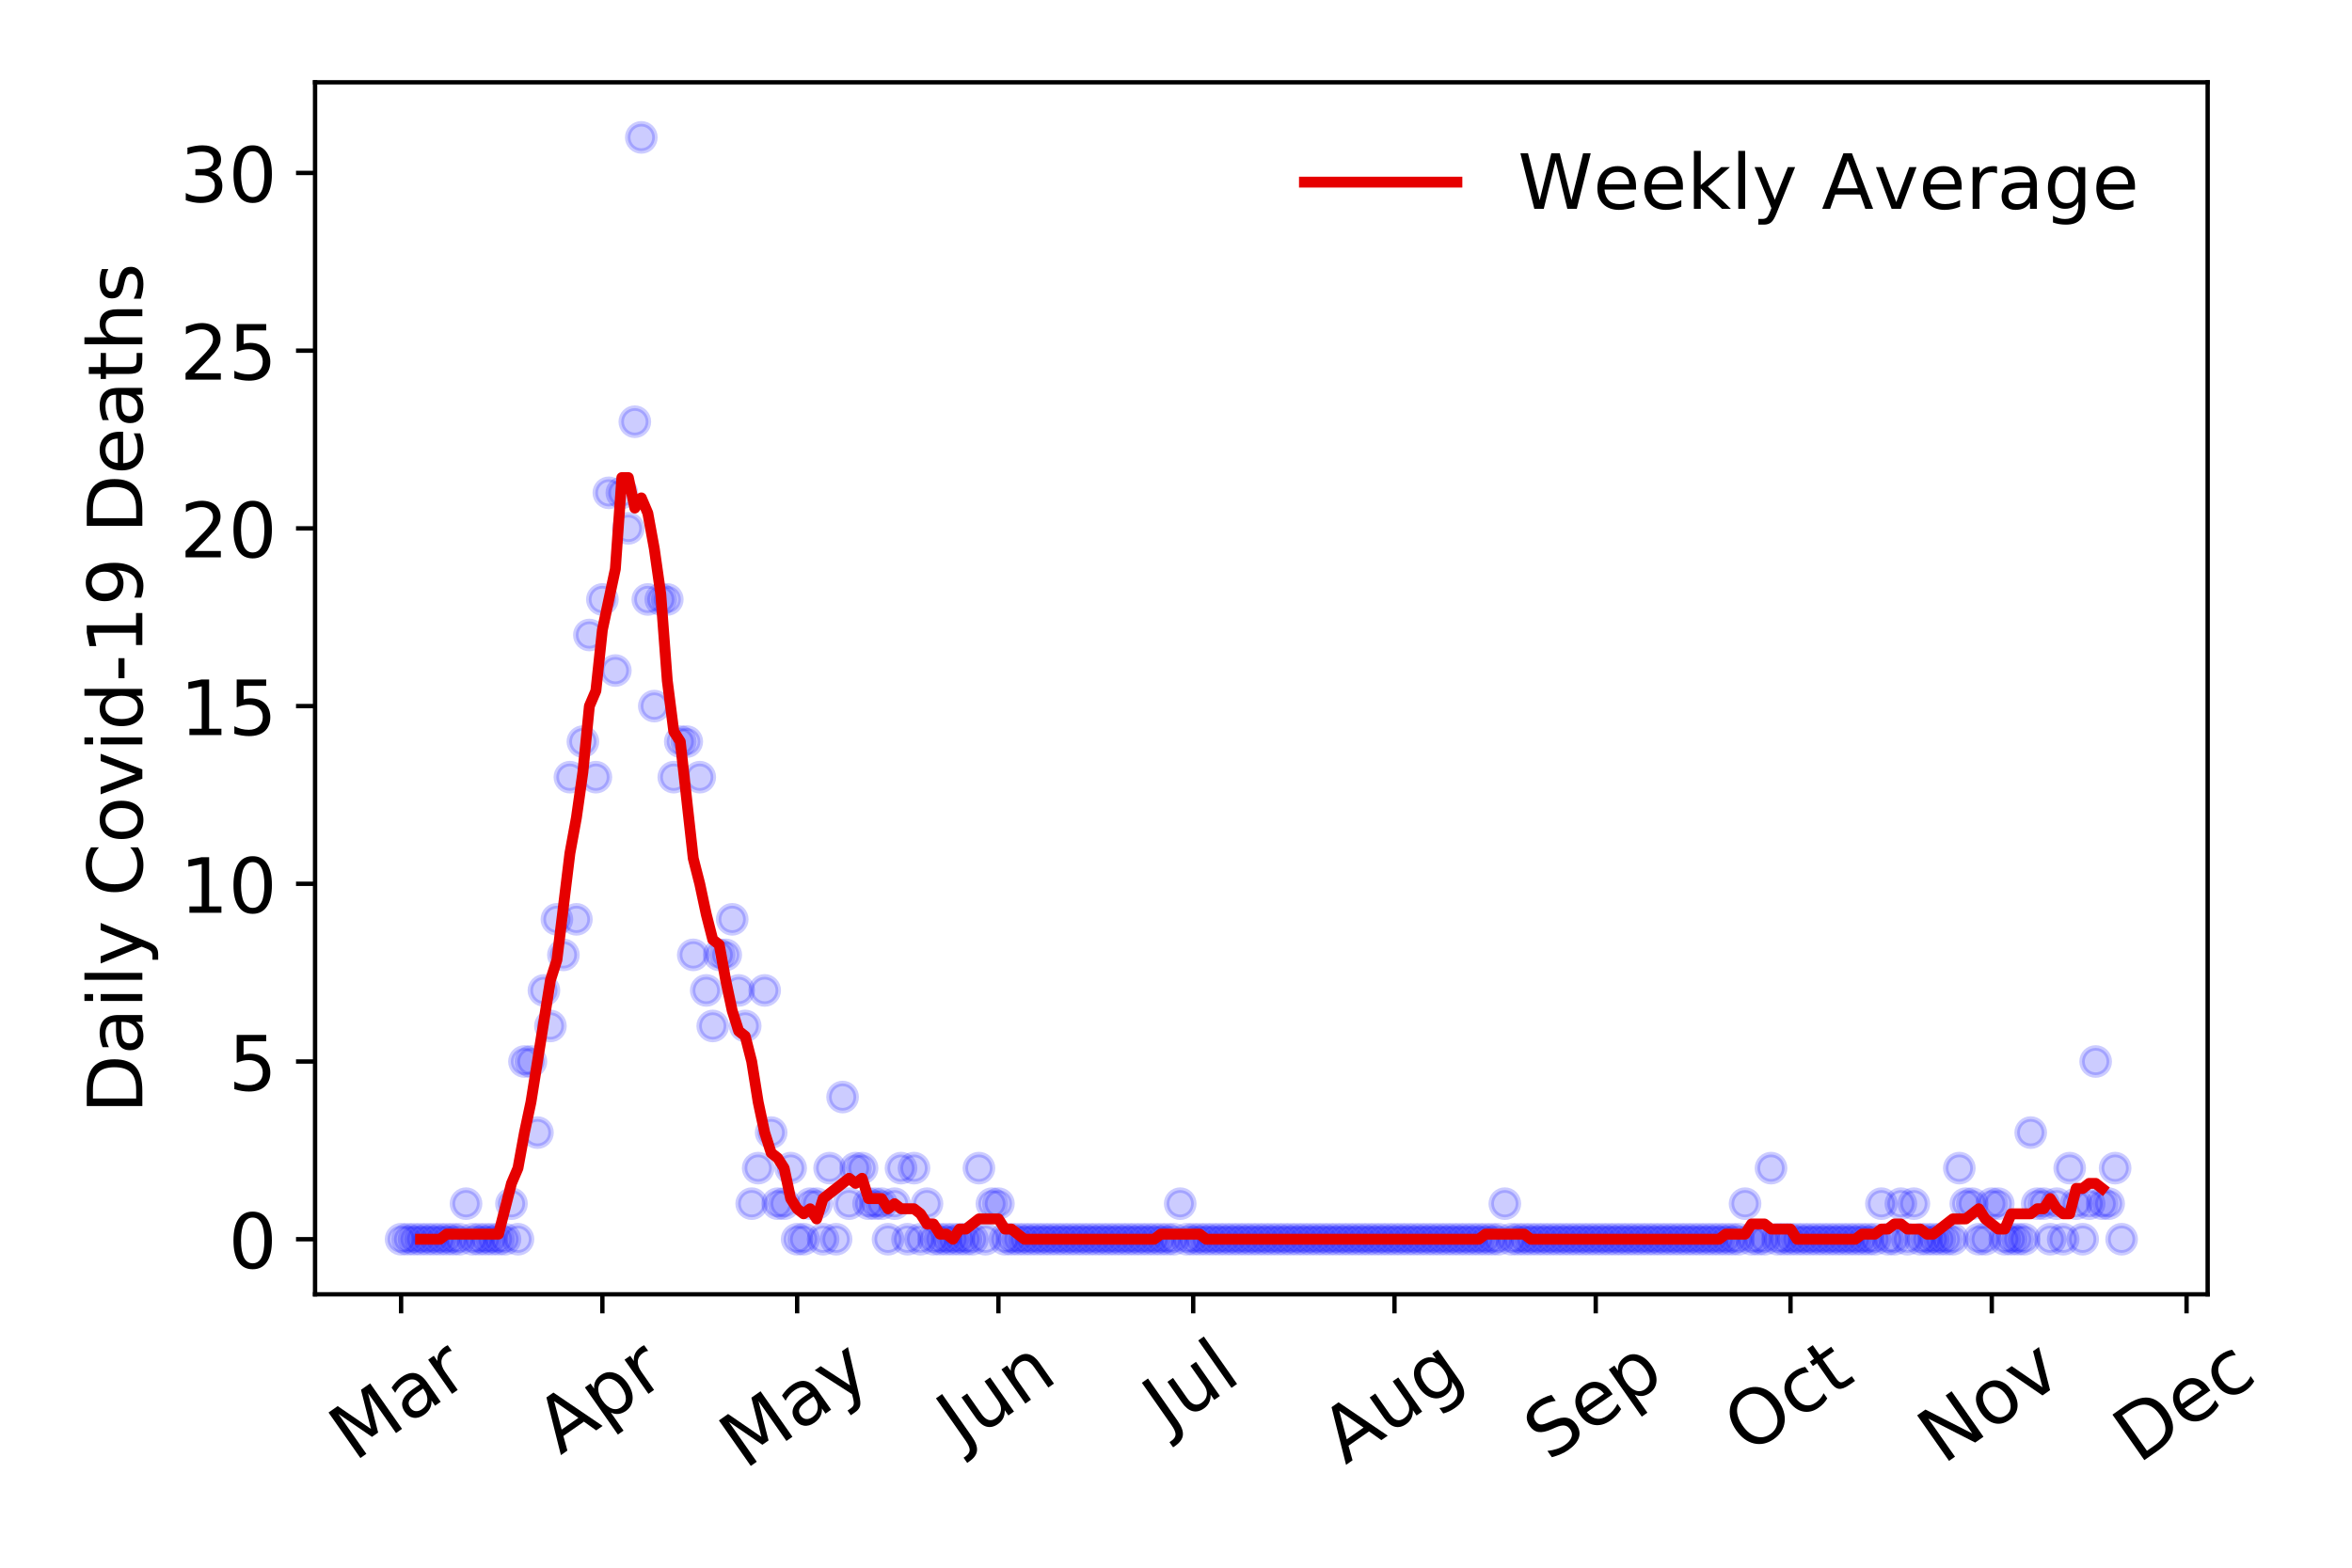 <?xml version="1.0" encoding="utf-8" standalone="no"?>
<!DOCTYPE svg PUBLIC "-//W3C//DTD SVG 1.1//EN"
  "http://www.w3.org/Graphics/SVG/1.1/DTD/svg11.dtd">
<!-- Created with matplotlib (https://matplotlib.org/) -->
<svg height="288pt" version="1.1" viewBox="0 0 432 288" width="432pt" xmlns="http://www.w3.org/2000/svg" xmlns:xlink="http://www.w3.org/1999/xlink">
 <defs>
  <style type="text/css">
*{stroke-linecap:butt;stroke-linejoin:round;}
  </style>
 </defs>
 <g id="figure_1">
  <g id="patch_1">
   <path d="M 0 288 
L 432 288 
L 432 0 
L 0 0 
z
" style="fill:#ffffff;"/>
  </g>
  <g id="axes_1">
   <g id="patch_2">
    <path d="M 57.87 237.778 
L 405.488 237.778 
L 405.488 15.12 
L 57.87 15.12 
z
" style="fill:#ffffff;"/>
   </g>
   <g id="matplotlib.axis_1">
    <g id="xtick_1">
     <g id="line2d_1">
      <defs>
       <path d="M 0 0 
L 0 3.5 
" id="me7c5f8d57d" style="stroke:#000000;stroke-width:0.8;"/>
      </defs>
      <g>
       <use style="stroke:#000000;stroke-width:0.8;" x="73.671" xlink:href="#me7c5f8d57d" y="237.778"/>
      </g>
     </g>
     <g id="text_1">
      <!-- Mar -->
      <defs>
       <path d="M 9.812 72.906 
L 24.516 72.906 
L 43.109 23.297 
L 61.812 72.906 
L 76.516 72.906 
L 76.516 0 
L 66.891 0 
L 66.891 64.016 
L 48.094 14.016 
L 38.188 14.016 
L 19.391 64.016 
L 19.391 0 
L 9.812 0 
z
" id="DejaVuSans-77"/>
       <path d="M 34.281 27.484 
Q 23.391 27.484 19.188 25 
Q 14.984 22.516 14.984 16.5 
Q 14.984 11.719 18.141 8.906 
Q 21.297 6.109 26.703 6.109 
Q 34.188 6.109 38.703 11.406 
Q 43.219 16.703 43.219 25.484 
L 43.219 27.484 
z
M 52.203 31.203 
L 52.203 0 
L 43.219 0 
L 43.219 8.297 
Q 40.141 3.328 35.547 0.953 
Q 30.953 -1.422 24.312 -1.422 
Q 15.922 -1.422 10.953 3.297 
Q 6 8.016 6 15.922 
Q 6 25.141 12.172 29.828 
Q 18.359 34.516 30.609 34.516 
L 43.219 34.516 
L 43.219 35.406 
Q 43.219 41.609 39.141 45 
Q 35.062 48.391 27.688 48.391 
Q 23 48.391 18.547 47.266 
Q 14.109 46.141 10.016 43.891 
L 10.016 52.203 
Q 14.938 54.109 19.578 55.047 
Q 24.219 56 28.609 56 
Q 40.484 56 46.344 49.844 
Q 52.203 43.703 52.203 31.203 
z
" id="DejaVuSans-97"/>
       <path d="M 41.109 46.297 
Q 39.594 47.172 37.812 47.578 
Q 36.031 48 33.891 48 
Q 26.266 48 22.188 43.047 
Q 18.109 38.094 18.109 28.812 
L 18.109 0 
L 9.078 0 
L 9.078 54.688 
L 18.109 54.688 
L 18.109 46.188 
Q 20.953 51.172 25.484 53.578 
Q 30.031 56 36.531 56 
Q 37.453 56 38.578 55.875 
Q 39.703 55.766 41.062 55.516 
z
" id="DejaVuSans-114"/>
      </defs>
      <g transform="translate(65.068 268.643)rotate(-35)scale(0.14 -0.14)">
       <use xlink:href="#DejaVuSans-77"/>
       <use x="86.279" xlink:href="#DejaVuSans-97"/>
       <use x="147.559" xlink:href="#DejaVuSans-114"/>
      </g>
     </g>
    </g>
    <g id="xtick_2">
     <g id="line2d_2">
      <g>
       <use style="stroke:#000000;stroke-width:0.8;" x="110.639" xlink:href="#me7c5f8d57d" y="237.778"/>
      </g>
     </g>
     <g id="text_2">
      <!-- Apr -->
      <defs>
       <path d="M 34.188 63.188 
L 20.797 26.906 
L 47.609 26.906 
z
M 28.609 72.906 
L 39.797 72.906 
L 67.578 0 
L 57.328 0 
L 50.688 18.703 
L 17.828 18.703 
L 11.188 0 
L 0.781 0 
z
" id="DejaVuSans-65"/>
       <path d="M 18.109 8.203 
L 18.109 -20.797 
L 9.078 -20.797 
L 9.078 54.688 
L 18.109 54.688 
L 18.109 46.391 
Q 20.953 51.266 25.266 53.625 
Q 29.594 56 35.594 56 
Q 45.562 56 51.781 48.094 
Q 58.016 40.188 58.016 27.297 
Q 58.016 14.406 51.781 6.484 
Q 45.562 -1.422 35.594 -1.422 
Q 29.594 -1.422 25.266 0.953 
Q 20.953 3.328 18.109 8.203 
z
M 48.688 27.297 
Q 48.688 37.203 44.609 42.844 
Q 40.531 48.484 33.406 48.484 
Q 26.266 48.484 22.188 42.844 
Q 18.109 37.203 18.109 27.297 
Q 18.109 17.391 22.188 11.75 
Q 26.266 6.109 33.406 6.109 
Q 40.531 6.109 44.609 11.75 
Q 48.688 17.391 48.688 27.297 
z
" id="DejaVuSans-112"/>
      </defs>
      <g transform="translate(102.935 267.384)rotate(-35)scale(0.14 -0.14)">
       <use xlink:href="#DejaVuSans-65"/>
       <use x="68.408" xlink:href="#DejaVuSans-112"/>
       <use x="131.885" xlink:href="#DejaVuSans-114"/>
      </g>
     </g>
    </g>
    <g id="xtick_3">
     <g id="line2d_3">
      <g>
       <use style="stroke:#000000;stroke-width:0.8;" x="146.414" xlink:href="#me7c5f8d57d" y="237.778"/>
      </g>
     </g>
     <g id="text_3">
      <!-- May -->
      <defs>
       <path d="M 32.172 -5.078 
Q 28.375 -14.844 24.75 -17.812 
Q 21.141 -20.797 15.094 -20.797 
L 7.906 -20.797 
L 7.906 -13.281 
L 13.188 -13.281 
Q 16.891 -13.281 18.938 -11.516 
Q 21 -9.766 23.484 -3.219 
L 25.094 0.875 
L 2.984 54.688 
L 12.5 54.688 
L 29.594 11.922 
L 46.688 54.688 
L 56.203 54.688 
z
" id="DejaVuSans-121"/>
      </defs>
      <g transform="translate(136.775 270.094)rotate(-35)scale(0.14 -0.14)">
       <use xlink:href="#DejaVuSans-77"/>
       <use x="86.279" xlink:href="#DejaVuSans-97"/>
       <use x="147.559" xlink:href="#DejaVuSans-121"/>
      </g>
     </g>
    </g>
    <g id="xtick_4">
     <g id="line2d_4">
      <g>
       <use style="stroke:#000000;stroke-width:0.8;" x="183.382" xlink:href="#me7c5f8d57d" y="237.778"/>
      </g>
     </g>
     <g id="text_4">
      <!-- Jun -->
      <defs>
       <path d="M 9.812 72.906 
L 19.672 72.906 
L 19.672 5.078 
Q 19.672 -8.109 14.672 -14.062 
Q 9.672 -20.016 -1.422 -20.016 
L -5.172 -20.016 
L -5.172 -11.719 
L -2.094 -11.719 
Q 4.438 -11.719 7.125 -8.047 
Q 9.812 -4.391 9.812 5.078 
z
" id="DejaVuSans-74"/>
       <path d="M 8.5 21.578 
L 8.5 54.688 
L 17.484 54.688 
L 17.484 21.922 
Q 17.484 14.156 20.5 10.266 
Q 23.531 6.391 29.594 6.391 
Q 36.859 6.391 41.078 11.031 
Q 45.312 15.672 45.312 23.688 
L 45.312 54.688 
L 54.297 54.688 
L 54.297 0 
L 45.312 0 
L 45.312 8.406 
Q 42.047 3.422 37.719 1 
Q 33.406 -1.422 27.688 -1.422 
Q 18.266 -1.422 13.375 4.438 
Q 8.5 10.297 8.5 21.578 
z
M 31.109 56 
z
" id="DejaVuSans-117"/>
       <path d="M 54.891 33.016 
L 54.891 0 
L 45.906 0 
L 45.906 32.719 
Q 45.906 40.484 42.875 44.328 
Q 39.844 48.188 33.797 48.188 
Q 26.516 48.188 22.312 43.547 
Q 18.109 38.922 18.109 30.906 
L 18.109 0 
L 9.078 0 
L 9.078 54.688 
L 18.109 54.688 
L 18.109 46.188 
Q 21.344 51.125 25.703 53.562 
Q 30.078 56 35.797 56 
Q 45.219 56 50.047 50.172 
Q 54.891 44.344 54.891 33.016 
z
" id="DejaVuSans-110"/>
      </defs>
      <g transform="translate(176.638 266.039)rotate(-35)scale(0.14 -0.14)">
       <use xlink:href="#DejaVuSans-74"/>
       <use x="29.492" xlink:href="#DejaVuSans-117"/>
       <use x="92.871" xlink:href="#DejaVuSans-110"/>
      </g>
     </g>
    </g>
    <g id="xtick_5">
     <g id="line2d_5">
      <g>
       <use style="stroke:#000000;stroke-width:0.8;" x="219.158" xlink:href="#me7c5f8d57d" y="237.778"/>
      </g>
     </g>
     <g id="text_5">
      <!-- Jul -->
      <defs>
       <path d="M 9.422 75.984 
L 18.406 75.984 
L 18.406 0 
L 9.422 0 
z
" id="DejaVuSans-108"/>
      </defs>
      <g transform="translate(214.455 263.181)rotate(-35)scale(0.14 -0.14)">
       <use xlink:href="#DejaVuSans-74"/>
       <use x="29.492" xlink:href="#DejaVuSans-117"/>
       <use x="92.871" xlink:href="#DejaVuSans-108"/>
      </g>
     </g>
    </g>
    <g id="xtick_6">
     <g id="line2d_6">
      <g>
       <use style="stroke:#000000;stroke-width:0.8;" x="256.126" xlink:href="#me7c5f8d57d" y="237.778"/>
      </g>
     </g>
     <g id="text_6">
      <!-- Aug -->
      <defs>
       <path d="M 45.406 27.984 
Q 45.406 37.75 41.375 43.109 
Q 37.359 48.484 30.078 48.484 
Q 22.859 48.484 18.828 43.109 
Q 14.797 37.75 14.797 27.984 
Q 14.797 18.266 18.828 12.891 
Q 22.859 7.516 30.078 7.516 
Q 37.359 7.516 41.375 12.891 
Q 45.406 18.266 45.406 27.984 
z
M 54.391 6.781 
Q 54.391 -7.172 48.188 -13.984 
Q 42 -20.797 29.203 -20.797 
Q 24.469 -20.797 20.266 -20.094 
Q 16.062 -19.391 12.109 -17.922 
L 12.109 -9.188 
Q 16.062 -11.328 19.922 -12.344 
Q 23.781 -13.375 27.781 -13.375 
Q 36.625 -13.375 41.016 -8.766 
Q 45.406 -4.156 45.406 5.172 
L 45.406 9.625 
Q 42.625 4.781 38.281 2.391 
Q 33.938 0 27.875 0 
Q 17.828 0 11.672 7.656 
Q 5.516 15.328 5.516 27.984 
Q 5.516 40.672 11.672 48.328 
Q 17.828 56 27.875 56 
Q 33.938 56 38.281 53.609 
Q 42.625 51.219 45.406 46.391 
L 45.406 54.688 
L 54.391 54.688 
z
" id="DejaVuSans-103"/>
      </defs>
      <g transform="translate(247.145 269.172)rotate(-35)scale(0.14 -0.14)">
       <use xlink:href="#DejaVuSans-65"/>
       <use x="68.408" xlink:href="#DejaVuSans-117"/>
       <use x="131.787" xlink:href="#DejaVuSans-103"/>
      </g>
     </g>
    </g>
    <g id="xtick_7">
     <g id="line2d_7">
      <g>
       <use style="stroke:#000000;stroke-width:0.8;" x="293.093" xlink:href="#me7c5f8d57d" y="237.778"/>
      </g>
     </g>
     <g id="text_7">
      <!-- Sep -->
      <defs>
       <path d="M 53.516 70.516 
L 53.516 60.891 
Q 47.906 63.578 42.922 64.891 
Q 37.938 66.219 33.297 66.219 
Q 25.25 66.219 20.875 63.094 
Q 16.5 59.969 16.5 54.203 
Q 16.5 49.359 19.406 46.891 
Q 22.312 44.438 30.422 42.922 
L 36.375 41.703 
Q 47.406 39.594 52.656 34.297 
Q 57.906 29 57.906 20.125 
Q 57.906 9.516 50.797 4.047 
Q 43.703 -1.422 29.984 -1.422 
Q 24.812 -1.422 18.969 -0.25 
Q 13.141 0.922 6.891 3.219 
L 6.891 13.375 
Q 12.891 10.016 18.656 8.297 
Q 24.422 6.594 29.984 6.594 
Q 38.422 6.594 43.016 9.906 
Q 47.609 13.234 47.609 19.391 
Q 47.609 24.75 44.312 27.781 
Q 41.016 30.812 33.5 32.328 
L 27.484 33.5 
Q 16.453 35.688 11.516 40.375 
Q 6.594 45.062 6.594 53.422 
Q 6.594 63.094 13.406 68.656 
Q 20.219 74.219 32.172 74.219 
Q 37.312 74.219 42.625 73.281 
Q 47.953 72.359 53.516 70.516 
z
" id="DejaVuSans-83"/>
       <path d="M 56.203 29.594 
L 56.203 25.203 
L 14.891 25.203 
Q 15.484 15.922 20.484 11.062 
Q 25.484 6.203 34.422 6.203 
Q 39.594 6.203 44.453 7.469 
Q 49.312 8.734 54.109 11.281 
L 54.109 2.781 
Q 49.266 0.734 44.188 -0.344 
Q 39.109 -1.422 33.891 -1.422 
Q 20.797 -1.422 13.156 6.188 
Q 5.516 13.812 5.516 26.812 
Q 5.516 40.234 12.766 48.109 
Q 20.016 56 32.328 56 
Q 43.359 56 49.781 48.891 
Q 56.203 41.797 56.203 29.594 
z
M 47.219 32.234 
Q 47.125 39.594 43.094 43.984 
Q 39.062 48.391 32.422 48.391 
Q 24.906 48.391 20.391 44.141 
Q 15.875 39.891 15.188 32.172 
z
" id="DejaVuSans-101"/>
      </defs>
      <g transform="translate(284.501 268.629)rotate(-35)scale(0.14 -0.14)">
       <use xlink:href="#DejaVuSans-83"/>
       <use x="63.477" xlink:href="#DejaVuSans-101"/>
       <use x="125" xlink:href="#DejaVuSans-112"/>
      </g>
     </g>
    </g>
    <g id="xtick_8">
     <g id="line2d_8">
      <g>
       <use style="stroke:#000000;stroke-width:0.8;" x="328.869" xlink:href="#me7c5f8d57d" y="237.778"/>
      </g>
     </g>
     <g id="text_8">
      <!-- Oct -->
      <defs>
       <path d="M 39.406 66.219 
Q 28.656 66.219 22.328 58.203 
Q 16.016 50.203 16.016 36.375 
Q 16.016 22.609 22.328 14.594 
Q 28.656 6.594 39.406 6.594 
Q 50.141 6.594 56.422 14.594 
Q 62.703 22.609 62.703 36.375 
Q 62.703 50.203 56.422 58.203 
Q 50.141 66.219 39.406 66.219 
z
M 39.406 74.219 
Q 54.734 74.219 63.906 63.938 
Q 73.094 53.656 73.094 36.375 
Q 73.094 19.141 63.906 8.859 
Q 54.734 -1.422 39.406 -1.422 
Q 24.031 -1.422 14.812 8.828 
Q 5.609 19.094 5.609 36.375 
Q 5.609 53.656 14.812 63.938 
Q 24.031 74.219 39.406 74.219 
z
" id="DejaVuSans-79"/>
       <path d="M 48.781 52.594 
L 48.781 44.188 
Q 44.969 46.297 41.141 47.344 
Q 37.312 48.391 33.406 48.391 
Q 24.656 48.391 19.812 42.844 
Q 14.984 37.312 14.984 27.297 
Q 14.984 17.281 19.812 11.734 
Q 24.656 6.203 33.406 6.203 
Q 37.312 6.203 41.141 7.25 
Q 44.969 8.297 48.781 10.406 
L 48.781 2.094 
Q 45.016 0.344 40.984 -0.531 
Q 36.969 -1.422 32.422 -1.422 
Q 20.062 -1.422 12.781 6.344 
Q 5.516 14.109 5.516 27.297 
Q 5.516 40.672 12.859 48.328 
Q 20.219 56 33.016 56 
Q 37.156 56 41.109 55.141 
Q 45.062 54.297 48.781 52.594 
z
" id="DejaVuSans-99"/>
       <path d="M 18.312 70.219 
L 18.312 54.688 
L 36.812 54.688 
L 36.812 47.703 
L 18.312 47.703 
L 18.312 18.016 
Q 18.312 11.328 20.141 9.422 
Q 21.969 7.516 27.594 7.516 
L 36.812 7.516 
L 36.812 0 
L 27.594 0 
Q 17.188 0 13.234 3.875 
Q 9.281 7.766 9.281 18.016 
L 9.281 47.703 
L 2.688 47.703 
L 2.688 54.688 
L 9.281 54.688 
L 9.281 70.219 
z
" id="DejaVuSans-116"/>
      </defs>
      <g transform="translate(321.17 267.377)rotate(-35)scale(0.14 -0.14)">
       <use xlink:href="#DejaVuSans-79"/>
       <use x="78.711" xlink:href="#DejaVuSans-99"/>
       <use x="133.691" xlink:href="#DejaVuSans-116"/>
      </g>
     </g>
    </g>
    <g id="xtick_9">
     <g id="line2d_9">
      <g>
       <use style="stroke:#000000;stroke-width:0.8;" x="365.837" xlink:href="#me7c5f8d57d" y="237.778"/>
      </g>
     </g>
     <g id="text_9">
      <!-- Nov -->
      <defs>
       <path d="M 9.812 72.906 
L 23.094 72.906 
L 55.422 11.922 
L 55.422 72.906 
L 64.984 72.906 
L 64.984 0 
L 51.703 0 
L 19.391 60.984 
L 19.391 0 
L 9.812 0 
z
" id="DejaVuSans-78"/>
       <path d="M 30.609 48.391 
Q 23.391 48.391 19.188 42.75 
Q 14.984 37.109 14.984 27.297 
Q 14.984 17.484 19.156 11.844 
Q 23.344 6.203 30.609 6.203 
Q 37.797 6.203 41.984 11.859 
Q 46.188 17.531 46.188 27.297 
Q 46.188 37.016 41.984 42.703 
Q 37.797 48.391 30.609 48.391 
z
M 30.609 56 
Q 42.328 56 49.016 48.375 
Q 55.719 40.766 55.719 27.297 
Q 55.719 13.875 49.016 6.219 
Q 42.328 -1.422 30.609 -1.422 
Q 18.844 -1.422 12.172 6.219 
Q 5.516 13.875 5.516 27.297 
Q 5.516 40.766 12.172 48.375 
Q 18.844 56 30.609 56 
z
" id="DejaVuSans-111"/>
       <path d="M 2.984 54.688 
L 12.5 54.688 
L 29.594 8.797 
L 46.688 54.688 
L 56.203 54.688 
L 35.688 0 
L 23.484 0 
z
" id="DejaVuSans-118"/>
      </defs>
      <g transform="translate(356.86 269.166)rotate(-35)scale(0.14 -0.14)">
       <use xlink:href="#DejaVuSans-78"/>
       <use x="74.805" xlink:href="#DejaVuSans-111"/>
       <use x="135.986" xlink:href="#DejaVuSans-118"/>
      </g>
     </g>
    </g>
    <g id="xtick_10">
     <g id="line2d_10">
      <g>
       <use style="stroke:#000000;stroke-width:0.8;" x="401.612" xlink:href="#me7c5f8d57d" y="237.778"/>
      </g>
     </g>
     <g id="text_10">
      <!-- Dec -->
      <defs>
       <path d="M 19.672 64.797 
L 19.672 8.109 
L 31.594 8.109 
Q 46.688 8.109 53.688 14.938 
Q 60.688 21.781 60.688 36.531 
Q 60.688 51.172 53.688 57.984 
Q 46.688 64.797 31.594 64.797 
z
M 9.812 72.906 
L 30.078 72.906 
Q 51.266 72.906 61.172 64.094 
Q 71.094 55.281 71.094 36.531 
Q 71.094 17.672 61.125 8.828 
Q 51.172 0 30.078 0 
L 9.812 0 
z
" id="DejaVuSans-68"/>
      </defs>
      <g transform="translate(392.732 269.032)rotate(-35)scale(0.14 -0.14)">
       <use xlink:href="#DejaVuSans-68"/>
       <use x="77.002" xlink:href="#DejaVuSans-101"/>
       <use x="138.525" xlink:href="#DejaVuSans-99"/>
      </g>
     </g>
    </g>
   </g>
   <g id="matplotlib.axis_2">
    <g id="ytick_1">
     <g id="line2d_11">
      <defs>
       <path d="M 0 0 
L -3.5 0 
" id="md0c1138fbf" style="stroke:#000000;stroke-width:0.8;"/>
      </defs>
      <g>
       <use style="stroke:#000000;stroke-width:0.8;" x="57.87" xlink:href="#md0c1138fbf" y="227.657"/>
      </g>
     </g>
     <g id="text_11">
      <!-- 0 -->
      <defs>
       <path d="M 31.781 66.406 
Q 24.172 66.406 20.328 58.906 
Q 16.5 51.422 16.5 36.375 
Q 16.5 21.391 20.328 13.891 
Q 24.172 6.391 31.781 6.391 
Q 39.453 6.391 43.281 13.891 
Q 47.125 21.391 47.125 36.375 
Q 47.125 51.422 43.281 58.906 
Q 39.453 66.406 31.781 66.406 
z
M 31.781 74.219 
Q 44.047 74.219 50.516 64.516 
Q 56.984 54.828 56.984 36.375 
Q 56.984 17.969 50.516 8.266 
Q 44.047 -1.422 31.781 -1.422 
Q 19.531 -1.422 13.062 8.266 
Q 6.594 17.969 6.594 36.375 
Q 6.594 54.828 13.062 64.516 
Q 19.531 74.219 31.781 74.219 
z
" id="DejaVuSans-48"/>
      </defs>
      <g transform="translate(41.962 232.976)scale(0.14 -0.14)">
       <use xlink:href="#DejaVuSans-48"/>
      </g>
     </g>
    </g>
    <g id="ytick_2">
     <g id="line2d_12">
      <g>
       <use style="stroke:#000000;stroke-width:0.8;" x="57.87" xlink:href="#md0c1138fbf" y="195.01"/>
      </g>
     </g>
     <g id="text_12">
      <!-- 5 -->
      <defs>
       <path d="M 10.797 72.906 
L 49.516 72.906 
L 49.516 64.594 
L 19.828 64.594 
L 19.828 46.734 
Q 21.969 47.469 24.109 47.828 
Q 26.266 48.188 28.422 48.188 
Q 40.625 48.188 47.75 41.5 
Q 54.891 34.812 54.891 23.391 
Q 54.891 11.625 47.562 5.094 
Q 40.234 -1.422 26.906 -1.422 
Q 22.312 -1.422 17.547 -0.641 
Q 12.797 0.141 7.719 1.703 
L 7.719 11.625 
Q 12.109 9.234 16.797 8.062 
Q 21.484 6.891 26.703 6.891 
Q 35.156 6.891 40.078 11.328 
Q 45.016 15.766 45.016 23.391 
Q 45.016 31 40.078 35.438 
Q 35.156 39.891 26.703 39.891 
Q 22.75 39.891 18.812 39.016 
Q 14.891 38.141 10.797 36.281 
z
" id="DejaVuSans-53"/>
      </defs>
      <g transform="translate(41.962 200.328)scale(0.14 -0.14)">
       <use xlink:href="#DejaVuSans-53"/>
      </g>
     </g>
    </g>
    <g id="ytick_3">
     <g id="line2d_13">
      <g>
       <use style="stroke:#000000;stroke-width:0.8;" x="57.87" xlink:href="#md0c1138fbf" y="162.362"/>
      </g>
     </g>
     <g id="text_13">
      <!-- 10 -->
      <defs>
       <path d="M 12.406 8.297 
L 28.516 8.297 
L 28.516 63.922 
L 10.984 60.406 
L 10.984 69.391 
L 28.422 72.906 
L 38.281 72.906 
L 38.281 8.297 
L 54.391 8.297 
L 54.391 0 
L 12.406 0 
z
" id="DejaVuSans-49"/>
      </defs>
      <g transform="translate(33.055 167.681)scale(0.14 -0.14)">
       <use xlink:href="#DejaVuSans-49"/>
       <use x="63.623" xlink:href="#DejaVuSans-48"/>
      </g>
     </g>
    </g>
    <g id="ytick_4">
     <g id="line2d_14">
      <g>
       <use style="stroke:#000000;stroke-width:0.8;" x="57.87" xlink:href="#md0c1138fbf" y="129.714"/>
      </g>
     </g>
     <g id="text_14">
      <!-- 15 -->
      <g transform="translate(33.055 135.033)scale(0.14 -0.14)">
       <use xlink:href="#DejaVuSans-49"/>
       <use x="63.623" xlink:href="#DejaVuSans-53"/>
      </g>
     </g>
    </g>
    <g id="ytick_5">
     <g id="line2d_15">
      <g>
       <use style="stroke:#000000;stroke-width:0.8;" x="57.87" xlink:href="#md0c1138fbf" y="97.066"/>
      </g>
     </g>
     <g id="text_15">
      <!-- 20 -->
      <defs>
       <path d="M 19.188 8.297 
L 53.609 8.297 
L 53.609 0 
L 7.328 0 
L 7.328 8.297 
Q 12.938 14.109 22.625 23.891 
Q 32.328 33.688 34.812 36.531 
Q 39.547 41.844 41.422 45.531 
Q 43.312 49.219 43.312 52.781 
Q 43.312 58.594 39.234 62.25 
Q 35.156 65.922 28.609 65.922 
Q 23.969 65.922 18.812 64.312 
Q 13.672 62.703 7.812 59.422 
L 7.812 69.391 
Q 13.766 71.781 18.938 73 
Q 24.125 74.219 28.422 74.219 
Q 39.75 74.219 46.484 68.547 
Q 53.219 62.891 53.219 53.422 
Q 53.219 48.922 51.531 44.891 
Q 49.859 40.875 45.406 35.406 
Q 44.188 33.984 37.641 27.219 
Q 31.109 20.453 19.188 8.297 
z
" id="DejaVuSans-50"/>
      </defs>
      <g transform="translate(33.055 102.385)scale(0.14 -0.14)">
       <use xlink:href="#DejaVuSans-50"/>
       <use x="63.623" xlink:href="#DejaVuSans-48"/>
      </g>
     </g>
    </g>
    <g id="ytick_6">
     <g id="line2d_16">
      <g>
       <use style="stroke:#000000;stroke-width:0.8;" x="57.87" xlink:href="#md0c1138fbf" y="64.418"/>
      </g>
     </g>
     <g id="text_16">
      <!-- 25 -->
      <g transform="translate(33.055 69.737)scale(0.14 -0.14)">
       <use xlink:href="#DejaVuSans-50"/>
       <use x="63.623" xlink:href="#DejaVuSans-53"/>
      </g>
     </g>
    </g>
    <g id="ytick_7">
     <g id="line2d_17">
      <g>
       <use style="stroke:#000000;stroke-width:0.8;" x="57.87" xlink:href="#md0c1138fbf" y="31.77"/>
      </g>
     </g>
     <g id="text_17">
      <!-- 30 -->
      <defs>
       <path d="M 40.578 39.312 
Q 47.656 37.797 51.625 33 
Q 55.609 28.219 55.609 21.188 
Q 55.609 10.406 48.188 4.484 
Q 40.766 -1.422 27.094 -1.422 
Q 22.516 -1.422 17.656 -0.516 
Q 12.797 0.391 7.625 2.203 
L 7.625 11.719 
Q 11.719 9.328 16.594 8.109 
Q 21.484 6.891 26.812 6.891 
Q 36.078 6.891 40.938 10.547 
Q 45.797 14.203 45.797 21.188 
Q 45.797 27.641 41.281 31.266 
Q 36.766 34.906 28.719 34.906 
L 20.219 34.906 
L 20.219 43.016 
L 29.109 43.016 
Q 36.375 43.016 40.234 45.922 
Q 44.094 48.828 44.094 54.297 
Q 44.094 59.906 40.109 62.906 
Q 36.141 65.922 28.719 65.922 
Q 24.656 65.922 20.016 65.031 
Q 15.375 64.156 9.812 62.312 
L 9.812 71.094 
Q 15.438 72.656 20.344 73.438 
Q 25.25 74.219 29.594 74.219 
Q 40.828 74.219 47.359 69.109 
Q 53.906 64.016 53.906 55.328 
Q 53.906 49.266 50.438 45.094 
Q 46.969 40.922 40.578 39.312 
z
" id="DejaVuSans-51"/>
      </defs>
      <g transform="translate(33.055 37.089)scale(0.14 -0.14)">
       <use xlink:href="#DejaVuSans-51"/>
       <use x="63.623" xlink:href="#DejaVuSans-48"/>
      </g>
     </g>
    </g>
    <g id="text_18">
     <!-- Daily Covid-19 Deaths -->
     <defs>
      <path d="M 9.422 54.688 
L 18.406 54.688 
L 18.406 0 
L 9.422 0 
z
M 9.422 75.984 
L 18.406 75.984 
L 18.406 64.594 
L 9.422 64.594 
z
" id="DejaVuSans-105"/>
      <path id="DejaVuSans-32"/>
      <path d="M 64.406 67.281 
L 64.406 56.891 
Q 59.422 61.531 53.781 63.812 
Q 48.141 66.109 41.797 66.109 
Q 29.297 66.109 22.656 58.469 
Q 16.016 50.828 16.016 36.375 
Q 16.016 21.969 22.656 14.328 
Q 29.297 6.688 41.797 6.688 
Q 48.141 6.688 53.781 8.984 
Q 59.422 11.281 64.406 15.922 
L 64.406 5.609 
Q 59.234 2.094 53.438 0.328 
Q 47.656 -1.422 41.219 -1.422 
Q 24.656 -1.422 15.125 8.703 
Q 5.609 18.844 5.609 36.375 
Q 5.609 53.953 15.125 64.078 
Q 24.656 74.219 41.219 74.219 
Q 47.75 74.219 53.531 72.484 
Q 59.328 70.75 64.406 67.281 
z
" id="DejaVuSans-67"/>
      <path d="M 45.406 46.391 
L 45.406 75.984 
L 54.391 75.984 
L 54.391 0 
L 45.406 0 
L 45.406 8.203 
Q 42.578 3.328 38.25 0.953 
Q 33.938 -1.422 27.875 -1.422 
Q 17.969 -1.422 11.734 6.484 
Q 5.516 14.406 5.516 27.297 
Q 5.516 40.188 11.734 48.094 
Q 17.969 56 27.875 56 
Q 33.938 56 38.25 53.625 
Q 42.578 51.266 45.406 46.391 
z
M 14.797 27.297 
Q 14.797 17.391 18.875 11.75 
Q 22.953 6.109 30.078 6.109 
Q 37.203 6.109 41.297 11.75 
Q 45.406 17.391 45.406 27.297 
Q 45.406 37.203 41.297 42.844 
Q 37.203 48.484 30.078 48.484 
Q 22.953 48.484 18.875 42.844 
Q 14.797 37.203 14.797 27.297 
z
" id="DejaVuSans-100"/>
      <path d="M 4.891 31.391 
L 31.203 31.391 
L 31.203 23.391 
L 4.891 23.391 
z
" id="DejaVuSans-45"/>
      <path d="M 10.984 1.516 
L 10.984 10.5 
Q 14.703 8.734 18.5 7.812 
Q 22.312 6.891 25.984 6.891 
Q 35.75 6.891 40.891 13.453 
Q 46.047 20.016 46.781 33.406 
Q 43.953 29.203 39.594 26.953 
Q 35.25 24.703 29.984 24.703 
Q 19.047 24.703 12.672 31.312 
Q 6.297 37.938 6.297 49.422 
Q 6.297 60.641 12.938 67.422 
Q 19.578 74.219 30.609 74.219 
Q 43.266 74.219 49.922 64.516 
Q 56.594 54.828 56.594 36.375 
Q 56.594 19.141 48.406 8.859 
Q 40.234 -1.422 26.422 -1.422 
Q 22.703 -1.422 18.891 -0.688 
Q 15.094 0.047 10.984 1.516 
z
M 30.609 32.422 
Q 37.25 32.422 41.125 36.953 
Q 45.016 41.5 45.016 49.422 
Q 45.016 57.281 41.125 61.844 
Q 37.25 66.406 30.609 66.406 
Q 23.969 66.406 20.094 61.844 
Q 16.219 57.281 16.219 49.422 
Q 16.219 41.5 20.094 36.953 
Q 23.969 32.422 30.609 32.422 
z
" id="DejaVuSans-57"/>
      <path d="M 54.891 33.016 
L 54.891 0 
L 45.906 0 
L 45.906 32.719 
Q 45.906 40.484 42.875 44.328 
Q 39.844 48.188 33.797 48.188 
Q 26.516 48.188 22.312 43.547 
Q 18.109 38.922 18.109 30.906 
L 18.109 0 
L 9.078 0 
L 9.078 75.984 
L 18.109 75.984 
L 18.109 46.188 
Q 21.344 51.125 25.703 53.562 
Q 30.078 56 35.797 56 
Q 45.219 56 50.047 50.172 
Q 54.891 44.344 54.891 33.016 
z
" id="DejaVuSans-104"/>
      <path d="M 44.281 53.078 
L 44.281 44.578 
Q 40.484 46.531 36.375 47.5 
Q 32.281 48.484 27.875 48.484 
Q 21.188 48.484 17.844 46.438 
Q 14.5 44.391 14.5 40.281 
Q 14.5 37.156 16.891 35.375 
Q 19.281 33.594 26.516 31.984 
L 29.594 31.297 
Q 39.156 29.25 43.188 25.516 
Q 47.219 21.781 47.219 15.094 
Q 47.219 7.469 41.188 3.016 
Q 35.156 -1.422 24.609 -1.422 
Q 20.219 -1.422 15.453 -0.562 
Q 10.688 0.297 5.422 2 
L 5.422 11.281 
Q 10.406 8.688 15.234 7.391 
Q 20.062 6.109 24.812 6.109 
Q 31.156 6.109 34.562 8.281 
Q 37.984 10.453 37.984 14.406 
Q 37.984 18.062 35.516 20.016 
Q 33.062 21.969 24.703 23.781 
L 21.578 24.516 
Q 13.234 26.266 9.516 29.906 
Q 5.812 33.547 5.812 39.891 
Q 5.812 47.609 11.281 51.797 
Q 16.75 56 26.812 56 
Q 31.781 56 36.172 55.266 
Q 40.578 54.547 44.281 53.078 
z
" id="DejaVuSans-115"/>
     </defs>
     <g transform="translate(26.143 204.56)rotate(-90)scale(0.14 -0.14)">
      <use xlink:href="#DejaVuSans-68"/>
      <use x="77.002" xlink:href="#DejaVuSans-97"/>
      <use x="138.281" xlink:href="#DejaVuSans-105"/>
      <use x="166.064" xlink:href="#DejaVuSans-108"/>
      <use x="193.848" xlink:href="#DejaVuSans-121"/>
      <use x="253.027" xlink:href="#DejaVuSans-32"/>
      <use x="284.814" xlink:href="#DejaVuSans-67"/>
      <use x="354.639" xlink:href="#DejaVuSans-111"/>
      <use x="415.82" xlink:href="#DejaVuSans-118"/>
      <use x="475" xlink:href="#DejaVuSans-105"/>
      <use x="502.783" xlink:href="#DejaVuSans-100"/>
      <use x="566.26" xlink:href="#DejaVuSans-45"/>
      <use x="602.344" xlink:href="#DejaVuSans-49"/>
      <use x="665.967" xlink:href="#DejaVuSans-57"/>
      <use x="729.59" xlink:href="#DejaVuSans-32"/>
      <use x="761.377" xlink:href="#DejaVuSans-68"/>
      <use x="838.379" xlink:href="#DejaVuSans-101"/>
      <use x="899.902" xlink:href="#DejaVuSans-97"/>
      <use x="961.182" xlink:href="#DejaVuSans-116"/>
      <use x="1000.391" xlink:href="#DejaVuSans-104"/>
      <use x="1063.77" xlink:href="#DejaVuSans-115"/>
     </g>
    </g>
   </g>
   <g id="line2d_18">
    <defs>
     <path d="M 0 2.5 
C 0.663 2.5 1.299 2.237 1.768 1.768 
C 2.237 1.299 2.5 0.663 2.5 0 
C 2.5 -0.663 2.237 -1.299 1.768 -1.768 
C 1.299 -2.237 0.663 -2.5 0 -2.5 
C -0.663 -2.5 -1.299 -2.237 -1.768 -1.768 
C -2.237 -1.299 -2.5 -0.663 -2.5 0 
C -2.5 0.663 -2.237 1.299 -1.768 1.768 
C -1.299 2.237 -0.663 2.5 0 2.5 
z
" id="m1e4aba9621" style="stroke:#0000ff;stroke-opacity:0.2;"/>
    </defs>
    <g clip-path="url(#p63c2abeff0)">
     <use style="fill:#0000ff;fill-opacity:0.2;stroke:#0000ff;stroke-opacity:0.2;" x="73.671" xlink:href="#m1e4aba9621" y="227.657"/>
     <use style="fill:#0000ff;fill-opacity:0.2;stroke:#0000ff;stroke-opacity:0.2;" x="74.863" xlink:href="#m1e4aba9621" y="227.657"/>
     <use style="fill:#0000ff;fill-opacity:0.2;stroke:#0000ff;stroke-opacity:0.2;" x="76.056" xlink:href="#m1e4aba9621" y="227.657"/>
     <use style="fill:#0000ff;fill-opacity:0.2;stroke:#0000ff;stroke-opacity:0.2;" x="77.248" xlink:href="#m1e4aba9621" y="227.657"/>
     <use style="fill:#0000ff;fill-opacity:0.2;stroke:#0000ff;stroke-opacity:0.2;" x="78.441" xlink:href="#m1e4aba9621" y="227.657"/>
     <use style="fill:#0000ff;fill-opacity:0.2;stroke:#0000ff;stroke-opacity:0.2;" x="79.633" xlink:href="#m1e4aba9621" y="227.657"/>
     <use style="fill:#0000ff;fill-opacity:0.2;stroke:#0000ff;stroke-opacity:0.2;" x="80.826" xlink:href="#m1e4aba9621" y="227.657"/>
     <use style="fill:#0000ff;fill-opacity:0.2;stroke:#0000ff;stroke-opacity:0.2;" x="82.018" xlink:href="#m1e4aba9621" y="227.657"/>
     <use style="fill:#0000ff;fill-opacity:0.2;stroke:#0000ff;stroke-opacity:0.2;" x="83.211" xlink:href="#m1e4aba9621" y="227.657"/>
     <use style="fill:#0000ff;fill-opacity:0.2;stroke:#0000ff;stroke-opacity:0.2;" x="84.403" xlink:href="#m1e4aba9621" y="227.657"/>
     <use style="fill:#0000ff;fill-opacity:0.2;stroke:#0000ff;stroke-opacity:0.2;" x="85.596" xlink:href="#m1e4aba9621" y="221.128"/>
     <use style="fill:#0000ff;fill-opacity:0.2;stroke:#0000ff;stroke-opacity:0.2;" x="86.788" xlink:href="#m1e4aba9621" y="227.657"/>
     <use style="fill:#0000ff;fill-opacity:0.2;stroke:#0000ff;stroke-opacity:0.2;" x="87.981" xlink:href="#m1e4aba9621" y="227.657"/>
     <use style="fill:#0000ff;fill-opacity:0.2;stroke:#0000ff;stroke-opacity:0.2;" x="89.174" xlink:href="#m1e4aba9621" y="227.657"/>
     <use style="fill:#0000ff;fill-opacity:0.2;stroke:#0000ff;stroke-opacity:0.2;" x="90.366" xlink:href="#m1e4aba9621" y="227.657"/>
     <use style="fill:#0000ff;fill-opacity:0.2;stroke:#0000ff;stroke-opacity:0.2;" x="91.559" xlink:href="#m1e4aba9621" y="227.657"/>
     <use style="fill:#0000ff;fill-opacity:0.2;stroke:#0000ff;stroke-opacity:0.2;" x="92.751" xlink:href="#m1e4aba9621" y="227.657"/>
     <use style="fill:#0000ff;fill-opacity:0.2;stroke:#0000ff;stroke-opacity:0.2;" x="93.944" xlink:href="#m1e4aba9621" y="221.128"/>
     <use style="fill:#0000ff;fill-opacity:0.2;stroke:#0000ff;stroke-opacity:0.2;" x="95.136" xlink:href="#m1e4aba9621" y="227.657"/>
     <use style="fill:#0000ff;fill-opacity:0.2;stroke:#0000ff;stroke-opacity:0.2;" x="96.329" xlink:href="#m1e4aba9621" y="195.01"/>
     <use style="fill:#0000ff;fill-opacity:0.2;stroke:#0000ff;stroke-opacity:0.2;" x="97.521" xlink:href="#m1e4aba9621" y="195.01"/>
     <use style="fill:#0000ff;fill-opacity:0.2;stroke:#0000ff;stroke-opacity:0.2;" x="98.714" xlink:href="#m1e4aba9621" y="208.069"/>
     <use style="fill:#0000ff;fill-opacity:0.2;stroke:#0000ff;stroke-opacity:0.2;" x="99.906" xlink:href="#m1e4aba9621" y="181.95"/>
     <use style="fill:#0000ff;fill-opacity:0.2;stroke:#0000ff;stroke-opacity:0.2;" x="101.099" xlink:href="#m1e4aba9621" y="188.48"/>
     <use style="fill:#0000ff;fill-opacity:0.2;stroke:#0000ff;stroke-opacity:0.2;" x="102.291" xlink:href="#m1e4aba9621" y="168.891"/>
     <use style="fill:#0000ff;fill-opacity:0.2;stroke:#0000ff;stroke-opacity:0.2;" x="103.484" xlink:href="#m1e4aba9621" y="175.421"/>
     <use style="fill:#0000ff;fill-opacity:0.2;stroke:#0000ff;stroke-opacity:0.2;" x="104.676" xlink:href="#m1e4aba9621" y="142.773"/>
     <use style="fill:#0000ff;fill-opacity:0.2;stroke:#0000ff;stroke-opacity:0.2;" x="105.869" xlink:href="#m1e4aba9621" y="168.891"/>
     <use style="fill:#0000ff;fill-opacity:0.2;stroke:#0000ff;stroke-opacity:0.2;" x="107.061" xlink:href="#m1e4aba9621" y="136.243"/>
     <use style="fill:#0000ff;fill-opacity:0.2;stroke:#0000ff;stroke-opacity:0.2;" x="108.254" xlink:href="#m1e4aba9621" y="116.655"/>
     <use style="fill:#0000ff;fill-opacity:0.2;stroke:#0000ff;stroke-opacity:0.2;" x="109.446" xlink:href="#m1e4aba9621" y="142.773"/>
     <use style="fill:#0000ff;fill-opacity:0.2;stroke:#0000ff;stroke-opacity:0.2;" x="110.639" xlink:href="#m1e4aba9621" y="110.125"/>
     <use style="fill:#0000ff;fill-opacity:0.2;stroke:#0000ff;stroke-opacity:0.2;" x="111.831" xlink:href="#m1e4aba9621" y="90.536"/>
     <use style="fill:#0000ff;fill-opacity:0.2;stroke:#0000ff;stroke-opacity:0.2;" x="113.024" xlink:href="#m1e4aba9621" y="123.184"/>
     <use style="fill:#0000ff;fill-opacity:0.2;stroke:#0000ff;stroke-opacity:0.2;" x="114.216" xlink:href="#m1e4aba9621" y="90.536"/>
     <use style="fill:#0000ff;fill-opacity:0.2;stroke:#0000ff;stroke-opacity:0.2;" x="115.409" xlink:href="#m1e4aba9621" y="97.066"/>
     <use style="fill:#0000ff;fill-opacity:0.2;stroke:#0000ff;stroke-opacity:0.2;" x="116.601" xlink:href="#m1e4aba9621" y="77.477"/>
     <use style="fill:#0000ff;fill-opacity:0.2;stroke:#0000ff;stroke-opacity:0.2;" x="117.794" xlink:href="#m1e4aba9621" y="25.241"/>
     <use style="fill:#0000ff;fill-opacity:0.2;stroke:#0000ff;stroke-opacity:0.2;" x="118.986" xlink:href="#m1e4aba9621" y="110.125"/>
     <use style="fill:#0000ff;fill-opacity:0.2;stroke:#0000ff;stroke-opacity:0.2;" x="120.179" xlink:href="#m1e4aba9621" y="129.714"/>
     <use style="fill:#0000ff;fill-opacity:0.2;stroke:#0000ff;stroke-opacity:0.2;" x="121.371" xlink:href="#m1e4aba9621" y="110.125"/>
     <use style="fill:#0000ff;fill-opacity:0.2;stroke:#0000ff;stroke-opacity:0.2;" x="122.564" xlink:href="#m1e4aba9621" y="110.125"/>
     <use style="fill:#0000ff;fill-opacity:0.2;stroke:#0000ff;stroke-opacity:0.2;" x="123.756" xlink:href="#m1e4aba9621" y="142.773"/>
     <use style="fill:#0000ff;fill-opacity:0.2;stroke:#0000ff;stroke-opacity:0.2;" x="124.949" xlink:href="#m1e4aba9621" y="136.243"/>
     <use style="fill:#0000ff;fill-opacity:0.2;stroke:#0000ff;stroke-opacity:0.2;" x="126.141" xlink:href="#m1e4aba9621" y="136.243"/>
     <use style="fill:#0000ff;fill-opacity:0.2;stroke:#0000ff;stroke-opacity:0.2;" x="127.334" xlink:href="#m1e4aba9621" y="175.421"/>
     <use style="fill:#0000ff;fill-opacity:0.2;stroke:#0000ff;stroke-opacity:0.2;" x="128.526" xlink:href="#m1e4aba9621" y="142.773"/>
     <use style="fill:#0000ff;fill-opacity:0.2;stroke:#0000ff;stroke-opacity:0.2;" x="129.719" xlink:href="#m1e4aba9621" y="181.95"/>
     <use style="fill:#0000ff;fill-opacity:0.2;stroke:#0000ff;stroke-opacity:0.2;" x="130.912" xlink:href="#m1e4aba9621" y="188.48"/>
     <use style="fill:#0000ff;fill-opacity:0.2;stroke:#0000ff;stroke-opacity:0.2;" x="132.104" xlink:href="#m1e4aba9621" y="175.421"/>
     <use style="fill:#0000ff;fill-opacity:0.2;stroke:#0000ff;stroke-opacity:0.2;" x="133.297" xlink:href="#m1e4aba9621" y="175.421"/>
     <use style="fill:#0000ff;fill-opacity:0.2;stroke:#0000ff;stroke-opacity:0.2;" x="134.489" xlink:href="#m1e4aba9621" y="168.891"/>
     <use style="fill:#0000ff;fill-opacity:0.2;stroke:#0000ff;stroke-opacity:0.2;" x="135.682" xlink:href="#m1e4aba9621" y="181.95"/>
     <use style="fill:#0000ff;fill-opacity:0.2;stroke:#0000ff;stroke-opacity:0.2;" x="136.874" xlink:href="#m1e4aba9621" y="188.48"/>
     <use style="fill:#0000ff;fill-opacity:0.2;stroke:#0000ff;stroke-opacity:0.2;" x="138.067" xlink:href="#m1e4aba9621" y="221.128"/>
     <use style="fill:#0000ff;fill-opacity:0.2;stroke:#0000ff;stroke-opacity:0.2;" x="139.259" xlink:href="#m1e4aba9621" y="214.598"/>
     <use style="fill:#0000ff;fill-opacity:0.2;stroke:#0000ff;stroke-opacity:0.2;" x="140.452" xlink:href="#m1e4aba9621" y="181.95"/>
     <use style="fill:#0000ff;fill-opacity:0.2;stroke:#0000ff;stroke-opacity:0.2;" x="141.644" xlink:href="#m1e4aba9621" y="208.069"/>
     <use style="fill:#0000ff;fill-opacity:0.2;stroke:#0000ff;stroke-opacity:0.2;" x="142.837" xlink:href="#m1e4aba9621" y="221.128"/>
     <use style="fill:#0000ff;fill-opacity:0.2;stroke:#0000ff;stroke-opacity:0.2;" x="144.029" xlink:href="#m1e4aba9621" y="221.128"/>
     <use style="fill:#0000ff;fill-opacity:0.2;stroke:#0000ff;stroke-opacity:0.2;" x="145.222" xlink:href="#m1e4aba9621" y="214.598"/>
     <use style="fill:#0000ff;fill-opacity:0.2;stroke:#0000ff;stroke-opacity:0.2;" x="146.414" xlink:href="#m1e4aba9621" y="227.657"/>
     <use style="fill:#0000ff;fill-opacity:0.2;stroke:#0000ff;stroke-opacity:0.2;" x="147.607" xlink:href="#m1e4aba9621" y="227.657"/>
     <use style="fill:#0000ff;fill-opacity:0.2;stroke:#0000ff;stroke-opacity:0.2;" x="148.799" xlink:href="#m1e4aba9621" y="221.128"/>
     <use style="fill:#0000ff;fill-opacity:0.2;stroke:#0000ff;stroke-opacity:0.2;" x="149.992" xlink:href="#m1e4aba9621" y="221.128"/>
     <use style="fill:#0000ff;fill-opacity:0.2;stroke:#0000ff;stroke-opacity:0.2;" x="151.184" xlink:href="#m1e4aba9621" y="227.657"/>
     <use style="fill:#0000ff;fill-opacity:0.2;stroke:#0000ff;stroke-opacity:0.2;" x="152.377" xlink:href="#m1e4aba9621" y="214.598"/>
     <use style="fill:#0000ff;fill-opacity:0.2;stroke:#0000ff;stroke-opacity:0.2;" x="153.569" xlink:href="#m1e4aba9621" y="227.657"/>
     <use style="fill:#0000ff;fill-opacity:0.2;stroke:#0000ff;stroke-opacity:0.2;" x="154.762" xlink:href="#m1e4aba9621" y="201.539"/>
     <use style="fill:#0000ff;fill-opacity:0.2;stroke:#0000ff;stroke-opacity:0.2;" x="155.954" xlink:href="#m1e4aba9621" y="221.128"/>
     <use style="fill:#0000ff;fill-opacity:0.2;stroke:#0000ff;stroke-opacity:0.2;" x="157.147" xlink:href="#m1e4aba9621" y="214.598"/>
     <use style="fill:#0000ff;fill-opacity:0.2;stroke:#0000ff;stroke-opacity:0.2;" x="158.339" xlink:href="#m1e4aba9621" y="214.598"/>
     <use style="fill:#0000ff;fill-opacity:0.2;stroke:#0000ff;stroke-opacity:0.2;" x="159.532" xlink:href="#m1e4aba9621" y="221.128"/>
     <use style="fill:#0000ff;fill-opacity:0.2;stroke:#0000ff;stroke-opacity:0.2;" x="160.724" xlink:href="#m1e4aba9621" y="221.128"/>
     <use style="fill:#0000ff;fill-opacity:0.2;stroke:#0000ff;stroke-opacity:0.2;" x="161.917" xlink:href="#m1e4aba9621" y="221.128"/>
     <use style="fill:#0000ff;fill-opacity:0.2;stroke:#0000ff;stroke-opacity:0.2;" x="163.109" xlink:href="#m1e4aba9621" y="227.657"/>
     <use style="fill:#0000ff;fill-opacity:0.2;stroke:#0000ff;stroke-opacity:0.2;" x="164.302" xlink:href="#m1e4aba9621" y="221.128"/>
     <use style="fill:#0000ff;fill-opacity:0.2;stroke:#0000ff;stroke-opacity:0.2;" x="165.494" xlink:href="#m1e4aba9621" y="214.598"/>
     <use style="fill:#0000ff;fill-opacity:0.2;stroke:#0000ff;stroke-opacity:0.2;" x="166.687" xlink:href="#m1e4aba9621" y="227.657"/>
     <use style="fill:#0000ff;fill-opacity:0.2;stroke:#0000ff;stroke-opacity:0.2;" x="167.879" xlink:href="#m1e4aba9621" y="214.598"/>
     <use style="fill:#0000ff;fill-opacity:0.2;stroke:#0000ff;stroke-opacity:0.2;" x="169.072" xlink:href="#m1e4aba9621" y="227.657"/>
     <use style="fill:#0000ff;fill-opacity:0.2;stroke:#0000ff;stroke-opacity:0.2;" x="170.264" xlink:href="#m1e4aba9621" y="221.128"/>
     <use style="fill:#0000ff;fill-opacity:0.2;stroke:#0000ff;stroke-opacity:0.2;" x="171.457" xlink:href="#m1e4aba9621" y="227.657"/>
     <use style="fill:#0000ff;fill-opacity:0.2;stroke:#0000ff;stroke-opacity:0.2;" x="172.65" xlink:href="#m1e4aba9621" y="227.657"/>
     <use style="fill:#0000ff;fill-opacity:0.2;stroke:#0000ff;stroke-opacity:0.2;" x="173.842" xlink:href="#m1e4aba9621" y="227.657"/>
     <use style="fill:#0000ff;fill-opacity:0.2;stroke:#0000ff;stroke-opacity:0.2;" x="175.035" xlink:href="#m1e4aba9621" y="227.657"/>
     <use style="fill:#0000ff;fill-opacity:0.2;stroke:#0000ff;stroke-opacity:0.2;" x="176.227" xlink:href="#m1e4aba9621" y="227.657"/>
     <use style="fill:#0000ff;fill-opacity:0.2;stroke:#0000ff;stroke-opacity:0.2;" x="177.42" xlink:href="#m1e4aba9621" y="227.657"/>
     <use style="fill:#0000ff;fill-opacity:0.2;stroke:#0000ff;stroke-opacity:0.2;" x="178.612" xlink:href="#m1e4aba9621" y="227.657"/>
     <use style="fill:#0000ff;fill-opacity:0.2;stroke:#0000ff;stroke-opacity:0.2;" x="179.805" xlink:href="#m1e4aba9621" y="214.598"/>
     <use style="fill:#0000ff;fill-opacity:0.2;stroke:#0000ff;stroke-opacity:0.2;" x="180.997" xlink:href="#m1e4aba9621" y="227.657"/>
     <use style="fill:#0000ff;fill-opacity:0.2;stroke:#0000ff;stroke-opacity:0.2;" x="182.19" xlink:href="#m1e4aba9621" y="221.128"/>
     <use style="fill:#0000ff;fill-opacity:0.2;stroke:#0000ff;stroke-opacity:0.2;" x="183.382" xlink:href="#m1e4aba9621" y="221.128"/>
     <use style="fill:#0000ff;fill-opacity:0.2;stroke:#0000ff;stroke-opacity:0.2;" x="184.575" xlink:href="#m1e4aba9621" y="227.657"/>
     <use style="fill:#0000ff;fill-opacity:0.2;stroke:#0000ff;stroke-opacity:0.2;" x="185.767" xlink:href="#m1e4aba9621" y="227.657"/>
     <use style="fill:#0000ff;fill-opacity:0.2;stroke:#0000ff;stroke-opacity:0.2;" x="186.96" xlink:href="#m1e4aba9621" y="227.657"/>
     <use style="fill:#0000ff;fill-opacity:0.2;stroke:#0000ff;stroke-opacity:0.2;" x="188.152" xlink:href="#m1e4aba9621" y="227.657"/>
     <use style="fill:#0000ff;fill-opacity:0.2;stroke:#0000ff;stroke-opacity:0.2;" x="189.345" xlink:href="#m1e4aba9621" y="227.657"/>
     <use style="fill:#0000ff;fill-opacity:0.2;stroke:#0000ff;stroke-opacity:0.2;" x="190.537" xlink:href="#m1e4aba9621" y="227.657"/>
     <use style="fill:#0000ff;fill-opacity:0.2;stroke:#0000ff;stroke-opacity:0.2;" x="191.73" xlink:href="#m1e4aba9621" y="227.657"/>
     <use style="fill:#0000ff;fill-opacity:0.2;stroke:#0000ff;stroke-opacity:0.2;" x="192.922" xlink:href="#m1e4aba9621" y="227.657"/>
     <use style="fill:#0000ff;fill-opacity:0.2;stroke:#0000ff;stroke-opacity:0.2;" x="194.115" xlink:href="#m1e4aba9621" y="227.657"/>
     <use style="fill:#0000ff;fill-opacity:0.2;stroke:#0000ff;stroke-opacity:0.2;" x="195.307" xlink:href="#m1e4aba9621" y="227.657"/>
     <use style="fill:#0000ff;fill-opacity:0.2;stroke:#0000ff;stroke-opacity:0.2;" x="196.5" xlink:href="#m1e4aba9621" y="227.657"/>
     <use style="fill:#0000ff;fill-opacity:0.2;stroke:#0000ff;stroke-opacity:0.2;" x="197.692" xlink:href="#m1e4aba9621" y="227.657"/>
     <use style="fill:#0000ff;fill-opacity:0.2;stroke:#0000ff;stroke-opacity:0.2;" x="198.885" xlink:href="#m1e4aba9621" y="227.657"/>
     <use style="fill:#0000ff;fill-opacity:0.2;stroke:#0000ff;stroke-opacity:0.2;" x="200.077" xlink:href="#m1e4aba9621" y="227.657"/>
     <use style="fill:#0000ff;fill-opacity:0.2;stroke:#0000ff;stroke-opacity:0.2;" x="201.27" xlink:href="#m1e4aba9621" y="227.657"/>
     <use style="fill:#0000ff;fill-opacity:0.2;stroke:#0000ff;stroke-opacity:0.2;" x="202.462" xlink:href="#m1e4aba9621" y="227.657"/>
     <use style="fill:#0000ff;fill-opacity:0.2;stroke:#0000ff;stroke-opacity:0.2;" x="203.655" xlink:href="#m1e4aba9621" y="227.657"/>
     <use style="fill:#0000ff;fill-opacity:0.2;stroke:#0000ff;stroke-opacity:0.2;" x="204.847" xlink:href="#m1e4aba9621" y="227.657"/>
     <use style="fill:#0000ff;fill-opacity:0.2;stroke:#0000ff;stroke-opacity:0.2;" x="206.04" xlink:href="#m1e4aba9621" y="227.657"/>
     <use style="fill:#0000ff;fill-opacity:0.2;stroke:#0000ff;stroke-opacity:0.2;" x="207.232" xlink:href="#m1e4aba9621" y="227.657"/>
     <use style="fill:#0000ff;fill-opacity:0.2;stroke:#0000ff;stroke-opacity:0.2;" x="208.425" xlink:href="#m1e4aba9621" y="227.657"/>
     <use style="fill:#0000ff;fill-opacity:0.2;stroke:#0000ff;stroke-opacity:0.2;" x="209.617" xlink:href="#m1e4aba9621" y="227.657"/>
     <use style="fill:#0000ff;fill-opacity:0.2;stroke:#0000ff;stroke-opacity:0.2;" x="210.81" xlink:href="#m1e4aba9621" y="227.657"/>
     <use style="fill:#0000ff;fill-opacity:0.2;stroke:#0000ff;stroke-opacity:0.2;" x="212.002" xlink:href="#m1e4aba9621" y="227.657"/>
     <use style="fill:#0000ff;fill-opacity:0.2;stroke:#0000ff;stroke-opacity:0.2;" x="213.195" xlink:href="#m1e4aba9621" y="227.657"/>
     <use style="fill:#0000ff;fill-opacity:0.2;stroke:#0000ff;stroke-opacity:0.2;" x="214.388" xlink:href="#m1e4aba9621" y="227.657"/>
     <use style="fill:#0000ff;fill-opacity:0.2;stroke:#0000ff;stroke-opacity:0.2;" x="215.58" xlink:href="#m1e4aba9621" y="227.657"/>
     <use style="fill:#0000ff;fill-opacity:0.2;stroke:#0000ff;stroke-opacity:0.2;" x="216.773" xlink:href="#m1e4aba9621" y="221.128"/>
     <use style="fill:#0000ff;fill-opacity:0.2;stroke:#0000ff;stroke-opacity:0.2;" x="217.965" xlink:href="#m1e4aba9621" y="227.657"/>
     <use style="fill:#0000ff;fill-opacity:0.2;stroke:#0000ff;stroke-opacity:0.2;" x="219.158" xlink:href="#m1e4aba9621" y="227.657"/>
     <use style="fill:#0000ff;fill-opacity:0.2;stroke:#0000ff;stroke-opacity:0.2;" x="220.35" xlink:href="#m1e4aba9621" y="227.657"/>
     <use style="fill:#0000ff;fill-opacity:0.2;stroke:#0000ff;stroke-opacity:0.2;" x="221.543" xlink:href="#m1e4aba9621" y="227.657"/>
     <use style="fill:#0000ff;fill-opacity:0.2;stroke:#0000ff;stroke-opacity:0.2;" x="222.735" xlink:href="#m1e4aba9621" y="227.657"/>
     <use style="fill:#0000ff;fill-opacity:0.2;stroke:#0000ff;stroke-opacity:0.2;" x="223.928" xlink:href="#m1e4aba9621" y="227.657"/>
     <use style="fill:#0000ff;fill-opacity:0.2;stroke:#0000ff;stroke-opacity:0.2;" x="225.12" xlink:href="#m1e4aba9621" y="227.657"/>
     <use style="fill:#0000ff;fill-opacity:0.2;stroke:#0000ff;stroke-opacity:0.2;" x="226.313" xlink:href="#m1e4aba9621" y="227.657"/>
     <use style="fill:#0000ff;fill-opacity:0.2;stroke:#0000ff;stroke-opacity:0.2;" x="227.505" xlink:href="#m1e4aba9621" y="227.657"/>
     <use style="fill:#0000ff;fill-opacity:0.2;stroke:#0000ff;stroke-opacity:0.2;" x="228.698" xlink:href="#m1e4aba9621" y="227.657"/>
     <use style="fill:#0000ff;fill-opacity:0.2;stroke:#0000ff;stroke-opacity:0.2;" x="229.89" xlink:href="#m1e4aba9621" y="227.657"/>
     <use style="fill:#0000ff;fill-opacity:0.2;stroke:#0000ff;stroke-opacity:0.2;" x="231.083" xlink:href="#m1e4aba9621" y="227.657"/>
     <use style="fill:#0000ff;fill-opacity:0.2;stroke:#0000ff;stroke-opacity:0.2;" x="232.275" xlink:href="#m1e4aba9621" y="227.657"/>
     <use style="fill:#0000ff;fill-opacity:0.2;stroke:#0000ff;stroke-opacity:0.2;" x="233.468" xlink:href="#m1e4aba9621" y="227.657"/>
     <use style="fill:#0000ff;fill-opacity:0.2;stroke:#0000ff;stroke-opacity:0.2;" x="234.66" xlink:href="#m1e4aba9621" y="227.657"/>
     <use style="fill:#0000ff;fill-opacity:0.2;stroke:#0000ff;stroke-opacity:0.2;" x="235.853" xlink:href="#m1e4aba9621" y="227.657"/>
     <use style="fill:#0000ff;fill-opacity:0.2;stroke:#0000ff;stroke-opacity:0.2;" x="237.045" xlink:href="#m1e4aba9621" y="227.657"/>
     <use style="fill:#0000ff;fill-opacity:0.2;stroke:#0000ff;stroke-opacity:0.2;" x="238.238" xlink:href="#m1e4aba9621" y="227.657"/>
     <use style="fill:#0000ff;fill-opacity:0.2;stroke:#0000ff;stroke-opacity:0.2;" x="239.43" xlink:href="#m1e4aba9621" y="227.657"/>
     <use style="fill:#0000ff;fill-opacity:0.2;stroke:#0000ff;stroke-opacity:0.2;" x="240.623" xlink:href="#m1e4aba9621" y="227.657"/>
     <use style="fill:#0000ff;fill-opacity:0.2;stroke:#0000ff;stroke-opacity:0.2;" x="241.815" xlink:href="#m1e4aba9621" y="227.657"/>
     <use style="fill:#0000ff;fill-opacity:0.2;stroke:#0000ff;stroke-opacity:0.2;" x="243.008" xlink:href="#m1e4aba9621" y="227.657"/>
     <use style="fill:#0000ff;fill-opacity:0.2;stroke:#0000ff;stroke-opacity:0.2;" x="244.2" xlink:href="#m1e4aba9621" y="227.657"/>
     <use style="fill:#0000ff;fill-opacity:0.2;stroke:#0000ff;stroke-opacity:0.2;" x="245.393" xlink:href="#m1e4aba9621" y="227.657"/>
     <use style="fill:#0000ff;fill-opacity:0.2;stroke:#0000ff;stroke-opacity:0.2;" x="246.585" xlink:href="#m1e4aba9621" y="227.657"/>
     <use style="fill:#0000ff;fill-opacity:0.2;stroke:#0000ff;stroke-opacity:0.2;" x="247.778" xlink:href="#m1e4aba9621" y="227.657"/>
     <use style="fill:#0000ff;fill-opacity:0.2;stroke:#0000ff;stroke-opacity:0.2;" x="248.97" xlink:href="#m1e4aba9621" y="227.657"/>
     <use style="fill:#0000ff;fill-opacity:0.2;stroke:#0000ff;stroke-opacity:0.2;" x="250.163" xlink:href="#m1e4aba9621" y="227.657"/>
     <use style="fill:#0000ff;fill-opacity:0.2;stroke:#0000ff;stroke-opacity:0.2;" x="251.355" xlink:href="#m1e4aba9621" y="227.657"/>
     <use style="fill:#0000ff;fill-opacity:0.2;stroke:#0000ff;stroke-opacity:0.2;" x="252.548" xlink:href="#m1e4aba9621" y="227.657"/>
     <use style="fill:#0000ff;fill-opacity:0.2;stroke:#0000ff;stroke-opacity:0.2;" x="253.741" xlink:href="#m1e4aba9621" y="227.657"/>
     <use style="fill:#0000ff;fill-opacity:0.2;stroke:#0000ff;stroke-opacity:0.2;" x="254.933" xlink:href="#m1e4aba9621" y="227.657"/>
     <use style="fill:#0000ff;fill-opacity:0.2;stroke:#0000ff;stroke-opacity:0.2;" x="256.126" xlink:href="#m1e4aba9621" y="227.657"/>
     <use style="fill:#0000ff;fill-opacity:0.2;stroke:#0000ff;stroke-opacity:0.2;" x="257.318" xlink:href="#m1e4aba9621" y="227.657"/>
     <use style="fill:#0000ff;fill-opacity:0.2;stroke:#0000ff;stroke-opacity:0.2;" x="258.511" xlink:href="#m1e4aba9621" y="227.657"/>
     <use style="fill:#0000ff;fill-opacity:0.2;stroke:#0000ff;stroke-opacity:0.2;" x="259.703" xlink:href="#m1e4aba9621" y="227.657"/>
     <use style="fill:#0000ff;fill-opacity:0.2;stroke:#0000ff;stroke-opacity:0.2;" x="260.896" xlink:href="#m1e4aba9621" y="227.657"/>
     <use style="fill:#0000ff;fill-opacity:0.2;stroke:#0000ff;stroke-opacity:0.2;" x="262.088" xlink:href="#m1e4aba9621" y="227.657"/>
     <use style="fill:#0000ff;fill-opacity:0.2;stroke:#0000ff;stroke-opacity:0.2;" x="263.281" xlink:href="#m1e4aba9621" y="227.657"/>
     <use style="fill:#0000ff;fill-opacity:0.2;stroke:#0000ff;stroke-opacity:0.2;" x="264.473" xlink:href="#m1e4aba9621" y="227.657"/>
     <use style="fill:#0000ff;fill-opacity:0.2;stroke:#0000ff;stroke-opacity:0.2;" x="265.666" xlink:href="#m1e4aba9621" y="227.657"/>
     <use style="fill:#0000ff;fill-opacity:0.2;stroke:#0000ff;stroke-opacity:0.2;" x="266.858" xlink:href="#m1e4aba9621" y="227.657"/>
     <use style="fill:#0000ff;fill-opacity:0.2;stroke:#0000ff;stroke-opacity:0.2;" x="268.051" xlink:href="#m1e4aba9621" y="227.657"/>
     <use style="fill:#0000ff;fill-opacity:0.2;stroke:#0000ff;stroke-opacity:0.2;" x="269.243" xlink:href="#m1e4aba9621" y="227.657"/>
     <use style="fill:#0000ff;fill-opacity:0.2;stroke:#0000ff;stroke-opacity:0.2;" x="270.436" xlink:href="#m1e4aba9621" y="227.657"/>
     <use style="fill:#0000ff;fill-opacity:0.2;stroke:#0000ff;stroke-opacity:0.2;" x="271.628" xlink:href="#m1e4aba9621" y="227.657"/>
     <use style="fill:#0000ff;fill-opacity:0.2;stroke:#0000ff;stroke-opacity:0.2;" x="272.821" xlink:href="#m1e4aba9621" y="227.657"/>
     <use style="fill:#0000ff;fill-opacity:0.2;stroke:#0000ff;stroke-opacity:0.2;" x="274.013" xlink:href="#m1e4aba9621" y="227.657"/>
     <use style="fill:#0000ff;fill-opacity:0.2;stroke:#0000ff;stroke-opacity:0.2;" x="275.206" xlink:href="#m1e4aba9621" y="227.657"/>
     <use style="fill:#0000ff;fill-opacity:0.2;stroke:#0000ff;stroke-opacity:0.2;" x="276.398" xlink:href="#m1e4aba9621" y="221.128"/>
     <use style="fill:#0000ff;fill-opacity:0.2;stroke:#0000ff;stroke-opacity:0.2;" x="277.591" xlink:href="#m1e4aba9621" y="227.657"/>
     <use style="fill:#0000ff;fill-opacity:0.2;stroke:#0000ff;stroke-opacity:0.2;" x="278.783" xlink:href="#m1e4aba9621" y="227.657"/>
     <use style="fill:#0000ff;fill-opacity:0.2;stroke:#0000ff;stroke-opacity:0.2;" x="279.976" xlink:href="#m1e4aba9621" y="227.657"/>
     <use style="fill:#0000ff;fill-opacity:0.2;stroke:#0000ff;stroke-opacity:0.2;" x="281.168" xlink:href="#m1e4aba9621" y="227.657"/>
     <use style="fill:#0000ff;fill-opacity:0.2;stroke:#0000ff;stroke-opacity:0.2;" x="282.361" xlink:href="#m1e4aba9621" y="227.657"/>
     <use style="fill:#0000ff;fill-opacity:0.2;stroke:#0000ff;stroke-opacity:0.2;" x="283.553" xlink:href="#m1e4aba9621" y="227.657"/>
     <use style="fill:#0000ff;fill-opacity:0.2;stroke:#0000ff;stroke-opacity:0.2;" x="284.746" xlink:href="#m1e4aba9621" y="227.657"/>
     <use style="fill:#0000ff;fill-opacity:0.2;stroke:#0000ff;stroke-opacity:0.2;" x="285.938" xlink:href="#m1e4aba9621" y="227.657"/>
     <use style="fill:#0000ff;fill-opacity:0.2;stroke:#0000ff;stroke-opacity:0.2;" x="287.131" xlink:href="#m1e4aba9621" y="227.657"/>
     <use style="fill:#0000ff;fill-opacity:0.2;stroke:#0000ff;stroke-opacity:0.2;" x="288.323" xlink:href="#m1e4aba9621" y="227.657"/>
     <use style="fill:#0000ff;fill-opacity:0.2;stroke:#0000ff;stroke-opacity:0.2;" x="289.516" xlink:href="#m1e4aba9621" y="227.657"/>
     <use style="fill:#0000ff;fill-opacity:0.2;stroke:#0000ff;stroke-opacity:0.2;" x="290.708" xlink:href="#m1e4aba9621" y="227.657"/>
     <use style="fill:#0000ff;fill-opacity:0.2;stroke:#0000ff;stroke-opacity:0.2;" x="291.901" xlink:href="#m1e4aba9621" y="227.657"/>
     <use style="fill:#0000ff;fill-opacity:0.2;stroke:#0000ff;stroke-opacity:0.2;" x="293.093" xlink:href="#m1e4aba9621" y="227.657"/>
     <use style="fill:#0000ff;fill-opacity:0.2;stroke:#0000ff;stroke-opacity:0.2;" x="294.286" xlink:href="#m1e4aba9621" y="227.657"/>
     <use style="fill:#0000ff;fill-opacity:0.2;stroke:#0000ff;stroke-opacity:0.2;" x="295.479" xlink:href="#m1e4aba9621" y="227.657"/>
     <use style="fill:#0000ff;fill-opacity:0.2;stroke:#0000ff;stroke-opacity:0.2;" x="296.671" xlink:href="#m1e4aba9621" y="227.657"/>
     <use style="fill:#0000ff;fill-opacity:0.2;stroke:#0000ff;stroke-opacity:0.2;" x="297.864" xlink:href="#m1e4aba9621" y="227.657"/>
     <use style="fill:#0000ff;fill-opacity:0.2;stroke:#0000ff;stroke-opacity:0.2;" x="299.056" xlink:href="#m1e4aba9621" y="227.657"/>
     <use style="fill:#0000ff;fill-opacity:0.2;stroke:#0000ff;stroke-opacity:0.2;" x="300.249" xlink:href="#m1e4aba9621" y="227.657"/>
     <use style="fill:#0000ff;fill-opacity:0.2;stroke:#0000ff;stroke-opacity:0.2;" x="301.441" xlink:href="#m1e4aba9621" y="227.657"/>
     <use style="fill:#0000ff;fill-opacity:0.2;stroke:#0000ff;stroke-opacity:0.2;" x="302.634" xlink:href="#m1e4aba9621" y="227.657"/>
     <use style="fill:#0000ff;fill-opacity:0.2;stroke:#0000ff;stroke-opacity:0.2;" x="303.826" xlink:href="#m1e4aba9621" y="227.657"/>
     <use style="fill:#0000ff;fill-opacity:0.2;stroke:#0000ff;stroke-opacity:0.2;" x="305.019" xlink:href="#m1e4aba9621" y="227.657"/>
     <use style="fill:#0000ff;fill-opacity:0.2;stroke:#0000ff;stroke-opacity:0.2;" x="306.211" xlink:href="#m1e4aba9621" y="227.657"/>
     <use style="fill:#0000ff;fill-opacity:0.2;stroke:#0000ff;stroke-opacity:0.2;" x="307.404" xlink:href="#m1e4aba9621" y="227.657"/>
     <use style="fill:#0000ff;fill-opacity:0.2;stroke:#0000ff;stroke-opacity:0.2;" x="308.596" xlink:href="#m1e4aba9621" y="227.657"/>
     <use style="fill:#0000ff;fill-opacity:0.2;stroke:#0000ff;stroke-opacity:0.2;" x="309.789" xlink:href="#m1e4aba9621" y="227.657"/>
     <use style="fill:#0000ff;fill-opacity:0.2;stroke:#0000ff;stroke-opacity:0.2;" x="310.981" xlink:href="#m1e4aba9621" y="227.657"/>
     <use style="fill:#0000ff;fill-opacity:0.2;stroke:#0000ff;stroke-opacity:0.2;" x="312.174" xlink:href="#m1e4aba9621" y="227.657"/>
     <use style="fill:#0000ff;fill-opacity:0.2;stroke:#0000ff;stroke-opacity:0.2;" x="313.366" xlink:href="#m1e4aba9621" y="227.657"/>
     <use style="fill:#0000ff;fill-opacity:0.2;stroke:#0000ff;stroke-opacity:0.2;" x="314.559" xlink:href="#m1e4aba9621" y="227.657"/>
     <use style="fill:#0000ff;fill-opacity:0.2;stroke:#0000ff;stroke-opacity:0.2;" x="315.751" xlink:href="#m1e4aba9621" y="227.657"/>
     <use style="fill:#0000ff;fill-opacity:0.2;stroke:#0000ff;stroke-opacity:0.2;" x="316.944" xlink:href="#m1e4aba9621" y="227.657"/>
     <use style="fill:#0000ff;fill-opacity:0.2;stroke:#0000ff;stroke-opacity:0.2;" x="318.136" xlink:href="#m1e4aba9621" y="227.657"/>
     <use style="fill:#0000ff;fill-opacity:0.2;stroke:#0000ff;stroke-opacity:0.2;" x="319.329" xlink:href="#m1e4aba9621" y="227.657"/>
     <use style="fill:#0000ff;fill-opacity:0.2;stroke:#0000ff;stroke-opacity:0.2;" x="320.521" xlink:href="#m1e4aba9621" y="221.128"/>
     <use style="fill:#0000ff;fill-opacity:0.2;stroke:#0000ff;stroke-opacity:0.2;" x="321.714" xlink:href="#m1e4aba9621" y="227.657"/>
     <use style="fill:#0000ff;fill-opacity:0.2;stroke:#0000ff;stroke-opacity:0.2;" x="322.906" xlink:href="#m1e4aba9621" y="227.657"/>
     <use style="fill:#0000ff;fill-opacity:0.2;stroke:#0000ff;stroke-opacity:0.2;" x="324.099" xlink:href="#m1e4aba9621" y="227.657"/>
     <use style="fill:#0000ff;fill-opacity:0.2;stroke:#0000ff;stroke-opacity:0.2;" x="325.291" xlink:href="#m1e4aba9621" y="214.598"/>
     <use style="fill:#0000ff;fill-opacity:0.2;stroke:#0000ff;stroke-opacity:0.2;" x="326.484" xlink:href="#m1e4aba9621" y="227.657"/>
     <use style="fill:#0000ff;fill-opacity:0.2;stroke:#0000ff;stroke-opacity:0.2;" x="327.676" xlink:href="#m1e4aba9621" y="227.657"/>
     <use style="fill:#0000ff;fill-opacity:0.2;stroke:#0000ff;stroke-opacity:0.2;" x="328.869" xlink:href="#m1e4aba9621" y="227.657"/>
     <use style="fill:#0000ff;fill-opacity:0.2;stroke:#0000ff;stroke-opacity:0.2;" x="330.061" xlink:href="#m1e4aba9621" y="227.657"/>
     <use style="fill:#0000ff;fill-opacity:0.2;stroke:#0000ff;stroke-opacity:0.2;" x="331.254" xlink:href="#m1e4aba9621" y="227.657"/>
     <use style="fill:#0000ff;fill-opacity:0.2;stroke:#0000ff;stroke-opacity:0.2;" x="332.446" xlink:href="#m1e4aba9621" y="227.657"/>
     <use style="fill:#0000ff;fill-opacity:0.2;stroke:#0000ff;stroke-opacity:0.2;" x="333.639" xlink:href="#m1e4aba9621" y="227.657"/>
     <use style="fill:#0000ff;fill-opacity:0.2;stroke:#0000ff;stroke-opacity:0.2;" x="334.831" xlink:href="#m1e4aba9621" y="227.657"/>
     <use style="fill:#0000ff;fill-opacity:0.2;stroke:#0000ff;stroke-opacity:0.2;" x="336.024" xlink:href="#m1e4aba9621" y="227.657"/>
     <use style="fill:#0000ff;fill-opacity:0.2;stroke:#0000ff;stroke-opacity:0.2;" x="337.217" xlink:href="#m1e4aba9621" y="227.657"/>
     <use style="fill:#0000ff;fill-opacity:0.2;stroke:#0000ff;stroke-opacity:0.2;" x="338.409" xlink:href="#m1e4aba9621" y="227.657"/>
     <use style="fill:#0000ff;fill-opacity:0.2;stroke:#0000ff;stroke-opacity:0.2;" x="339.602" xlink:href="#m1e4aba9621" y="227.657"/>
     <use style="fill:#0000ff;fill-opacity:0.2;stroke:#0000ff;stroke-opacity:0.2;" x="340.794" xlink:href="#m1e4aba9621" y="227.657"/>
     <use style="fill:#0000ff;fill-opacity:0.2;stroke:#0000ff;stroke-opacity:0.2;" x="341.987" xlink:href="#m1e4aba9621" y="227.657"/>
     <use style="fill:#0000ff;fill-opacity:0.2;stroke:#0000ff;stroke-opacity:0.2;" x="343.179" xlink:href="#m1e4aba9621" y="227.657"/>
     <use style="fill:#0000ff;fill-opacity:0.2;stroke:#0000ff;stroke-opacity:0.2;" x="344.372" xlink:href="#m1e4aba9621" y="227.657"/>
     <use style="fill:#0000ff;fill-opacity:0.2;stroke:#0000ff;stroke-opacity:0.2;" x="345.564" xlink:href="#m1e4aba9621" y="221.128"/>
     <use style="fill:#0000ff;fill-opacity:0.2;stroke:#0000ff;stroke-opacity:0.2;" x="346.757" xlink:href="#m1e4aba9621" y="227.657"/>
     <use style="fill:#0000ff;fill-opacity:0.2;stroke:#0000ff;stroke-opacity:0.2;" x="347.949" xlink:href="#m1e4aba9621" y="227.657"/>
     <use style="fill:#0000ff;fill-opacity:0.2;stroke:#0000ff;stroke-opacity:0.2;" x="349.142" xlink:href="#m1e4aba9621" y="221.128"/>
     <use style="fill:#0000ff;fill-opacity:0.2;stroke:#0000ff;stroke-opacity:0.2;" x="350.334" xlink:href="#m1e4aba9621" y="227.657"/>
     <use style="fill:#0000ff;fill-opacity:0.2;stroke:#0000ff;stroke-opacity:0.2;" x="351.527" xlink:href="#m1e4aba9621" y="221.128"/>
     <use style="fill:#0000ff;fill-opacity:0.2;stroke:#0000ff;stroke-opacity:0.2;" x="352.719" xlink:href="#m1e4aba9621" y="227.657"/>
     <use style="fill:#0000ff;fill-opacity:0.2;stroke:#0000ff;stroke-opacity:0.2;" x="353.912" xlink:href="#m1e4aba9621" y="227.657"/>
     <use style="fill:#0000ff;fill-opacity:0.2;stroke:#0000ff;stroke-opacity:0.2;" x="355.104" xlink:href="#m1e4aba9621" y="227.657"/>
     <use style="fill:#0000ff;fill-opacity:0.2;stroke:#0000ff;stroke-opacity:0.2;" x="356.297" xlink:href="#m1e4aba9621" y="227.657"/>
     <use style="fill:#0000ff;fill-opacity:0.2;stroke:#0000ff;stroke-opacity:0.2;" x="357.489" xlink:href="#m1e4aba9621" y="227.657"/>
     <use style="fill:#0000ff;fill-opacity:0.2;stroke:#0000ff;stroke-opacity:0.2;" x="358.682" xlink:href="#m1e4aba9621" y="227.657"/>
     <use style="fill:#0000ff;fill-opacity:0.2;stroke:#0000ff;stroke-opacity:0.2;" x="359.874" xlink:href="#m1e4aba9621" y="214.598"/>
     <use style="fill:#0000ff;fill-opacity:0.2;stroke:#0000ff;stroke-opacity:0.2;" x="361.067" xlink:href="#m1e4aba9621" y="221.128"/>
     <use style="fill:#0000ff;fill-opacity:0.2;stroke:#0000ff;stroke-opacity:0.2;" x="362.259" xlink:href="#m1e4aba9621" y="221.128"/>
     <use style="fill:#0000ff;fill-opacity:0.2;stroke:#0000ff;stroke-opacity:0.2;" x="363.452" xlink:href="#m1e4aba9621" y="227.657"/>
     <use style="fill:#0000ff;fill-opacity:0.2;stroke:#0000ff;stroke-opacity:0.2;" x="364.644" xlink:href="#m1e4aba9621" y="227.657"/>
     <use style="fill:#0000ff;fill-opacity:0.2;stroke:#0000ff;stroke-opacity:0.2;" x="365.837" xlink:href="#m1e4aba9621" y="221.128"/>
     <use style="fill:#0000ff;fill-opacity:0.2;stroke:#0000ff;stroke-opacity:0.2;" x="367.029" xlink:href="#m1e4aba9621" y="221.128"/>
     <use style="fill:#0000ff;fill-opacity:0.2;stroke:#0000ff;stroke-opacity:0.2;" x="368.222" xlink:href="#m1e4aba9621" y="227.657"/>
     <use style="fill:#0000ff;fill-opacity:0.2;stroke:#0000ff;stroke-opacity:0.2;" x="369.414" xlink:href="#m1e4aba9621" y="227.657"/>
     <use style="fill:#0000ff;fill-opacity:0.2;stroke:#0000ff;stroke-opacity:0.2;" x="370.607" xlink:href="#m1e4aba9621" y="227.657"/>
     <use style="fill:#0000ff;fill-opacity:0.2;stroke:#0000ff;stroke-opacity:0.2;" x="371.799" xlink:href="#m1e4aba9621" y="227.657"/>
     <use style="fill:#0000ff;fill-opacity:0.2;stroke:#0000ff;stroke-opacity:0.2;" x="372.992" xlink:href="#m1e4aba9621" y="208.069"/>
     <use style="fill:#0000ff;fill-opacity:0.2;stroke:#0000ff;stroke-opacity:0.2;" x="374.184" xlink:href="#m1e4aba9621" y="221.128"/>
     <use style="fill:#0000ff;fill-opacity:0.2;stroke:#0000ff;stroke-opacity:0.2;" x="375.377" xlink:href="#m1e4aba9621" y="221.128"/>
     <use style="fill:#0000ff;fill-opacity:0.2;stroke:#0000ff;stroke-opacity:0.2;" x="376.57" xlink:href="#m1e4aba9621" y="227.657"/>
     <use style="fill:#0000ff;fill-opacity:0.2;stroke:#0000ff;stroke-opacity:0.2;" x="377.762" xlink:href="#m1e4aba9621" y="221.128"/>
     <use style="fill:#0000ff;fill-opacity:0.2;stroke:#0000ff;stroke-opacity:0.2;" x="378.955" xlink:href="#m1e4aba9621" y="227.657"/>
     <use style="fill:#0000ff;fill-opacity:0.2;stroke:#0000ff;stroke-opacity:0.2;" x="380.147" xlink:href="#m1e4aba9621" y="214.598"/>
     <use style="fill:#0000ff;fill-opacity:0.2;stroke:#0000ff;stroke-opacity:0.2;" x="381.34" xlink:href="#m1e4aba9621" y="221.128"/>
     <use style="fill:#0000ff;fill-opacity:0.2;stroke:#0000ff;stroke-opacity:0.2;" x="382.532" xlink:href="#m1e4aba9621" y="227.657"/>
     <use style="fill:#0000ff;fill-opacity:0.2;stroke:#0000ff;stroke-opacity:0.2;" x="383.725" xlink:href="#m1e4aba9621" y="221.128"/>
     <use style="fill:#0000ff;fill-opacity:0.2;stroke:#0000ff;stroke-opacity:0.2;" x="384.917" xlink:href="#m1e4aba9621" y="195.01"/>
     <use style="fill:#0000ff;fill-opacity:0.2;stroke:#0000ff;stroke-opacity:0.2;" x="386.11" xlink:href="#m1e4aba9621" y="221.128"/>
     <use style="fill:#0000ff;fill-opacity:0.2;stroke:#0000ff;stroke-opacity:0.2;" x="387.302" xlink:href="#m1e4aba9621" y="221.128"/>
     <use style="fill:#0000ff;fill-opacity:0.2;stroke:#0000ff;stroke-opacity:0.2;" x="388.495" xlink:href="#m1e4aba9621" y="214.598"/>
     <use style="fill:#0000ff;fill-opacity:0.2;stroke:#0000ff;stroke-opacity:0.2;" x="389.687" xlink:href="#m1e4aba9621" y="227.657"/>
    </g>
   </g>
   <g id="line2d_19">
    <path clip-path="url(#p63c2abeff0)" d="M 77.248 227.657 
L 80.826 227.657 
L 82.018 226.725 
L 91.559 226.725 
L 93.944 217.397 
L 95.136 214.598 
L 96.329 208.069 
L 97.521 202.472 
L 101.099 180.085 
L 102.291 176.354 
L 104.676 156.765 
L 105.869 150.235 
L 107.061 141.84 
L 108.254 129.714 
L 109.446 126.915 
L 110.639 115.722 
L 113.024 104.528 
L 114.216 87.738 
L 115.409 87.738 
L 116.601 93.335 
L 117.794 91.469 
L 118.986 94.268 
L 120.179 100.797 
L 121.371 109.192 
L 122.564 125.05 
L 123.756 134.378 
L 124.949 136.243 
L 127.334 157.698 
L 128.526 162.362 
L 129.719 167.958 
L 130.912 172.622 
L 132.104 173.555 
L 133.297 180.085 
L 134.489 185.682 
L 135.682 189.413 
L 136.874 190.346 
L 138.067 195.01 
L 139.259 202.472 
L 140.452 208.069 
L 141.644 211.8 
L 142.837 212.733 
L 144.029 214.598 
L 145.222 220.195 
L 146.414 222.061 
L 147.607 222.993 
L 148.799 222.061 
L 149.992 223.926 
L 151.184 220.195 
L 155.954 216.464 
L 157.147 217.397 
L 158.339 216.464 
L 159.532 220.195 
L 161.917 220.195 
L 163.109 222.061 
L 164.302 221.128 
L 165.494 222.061 
L 167.879 222.061 
L 169.072 222.993 
L 170.264 224.859 
L 171.457 224.859 
L 172.65 226.725 
L 173.842 226.725 
L 175.035 227.657 
L 176.227 225.792 
L 177.42 225.792 
L 179.805 223.926 
L 183.382 223.926 
L 184.575 225.792 
L 185.767 225.792 
L 188.152 227.657 
L 212.002 227.657 
L 213.195 226.725 
L 220.35 226.725 
L 221.543 227.657 
L 271.628 227.657 
L 272.821 226.725 
L 279.976 226.725 
L 281.168 227.657 
L 315.751 227.657 
L 316.944 226.725 
L 320.521 226.725 
L 321.714 224.859 
L 324.099 224.859 
L 325.291 225.792 
L 328.869 225.792 
L 330.061 227.657 
L 340.794 227.657 
L 341.987 226.725 
L 344.372 226.725 
L 345.564 225.792 
L 346.757 225.792 
L 347.949 224.859 
L 349.142 224.859 
L 350.334 225.792 
L 352.719 225.792 
L 353.912 226.725 
L 355.104 226.725 
L 358.682 223.926 
L 361.067 223.926 
L 363.452 222.061 
L 364.644 223.926 
L 367.029 225.792 
L 368.222 225.792 
L 369.414 222.993 
L 372.992 222.993 
L 374.184 222.061 
L 375.377 222.061 
L 376.57 220.195 
L 377.762 222.061 
L 378.955 222.993 
L 380.147 222.993 
L 381.34 218.329 
L 382.532 218.329 
L 383.725 217.397 
L 384.917 217.397 
L 386.11 218.329 
L 386.11 218.329 
" style="fill:none;stroke:#e60000;stroke-linecap:square;stroke-width:2;"/>
   </g>
   <g id="patch_3">
    <path d="M 57.87 237.778 
L 57.87 15.12 
" style="fill:none;stroke:#000000;stroke-linecap:square;stroke-linejoin:miter;stroke-width:0.8;"/>
   </g>
   <g id="patch_4">
    <path d="M 405.488 237.778 
L 405.488 15.12 
" style="fill:none;stroke:#000000;stroke-linecap:square;stroke-linejoin:miter;stroke-width:0.8;"/>
   </g>
   <g id="patch_5">
    <path d="M 57.87 237.778 
L 405.488 237.778 
" style="fill:none;stroke:#000000;stroke-linecap:square;stroke-linejoin:miter;stroke-width:0.8;"/>
   </g>
   <g id="patch_6">
    <path d="M 57.87 15.12 
L 405.488 15.12 
" style="fill:none;stroke:#000000;stroke-linecap:square;stroke-linejoin:miter;stroke-width:0.8;"/>
   </g>
   <g id="legend_1">
    <g id="line2d_20">
     <path d="M 239.592 33.458 
L 267.592 33.458 
" style="fill:none;stroke:#e60000;stroke-linecap:square;stroke-width:2;"/>
    </g>
    <g id="line2d_21"/>
    <g id="text_19">
     <!-- Weekly Average -->
     <defs>
      <path d="M 3.328 72.906 
L 13.281 72.906 
L 28.609 11.281 
L 43.891 72.906 
L 54.984 72.906 
L 70.312 11.281 
L 85.594 72.906 
L 95.609 72.906 
L 77.297 0 
L 64.891 0 
L 49.516 63.281 
L 33.984 0 
L 21.578 0 
z
" id="DejaVuSans-87"/>
      <path d="M 9.078 75.984 
L 18.109 75.984 
L 18.109 31.109 
L 44.922 54.688 
L 56.391 54.688 
L 27.391 29.109 
L 57.625 0 
L 45.906 0 
L 18.109 26.703 
L 18.109 0 
L 9.078 0 
z
" id="DejaVuSans-107"/>
     </defs>
     <g transform="translate(278.792 38.358)scale(0.14 -0.14)">
      <use xlink:href="#DejaVuSans-87"/>
      <use x="98.799" xlink:href="#DejaVuSans-101"/>
      <use x="160.322" xlink:href="#DejaVuSans-101"/>
      <use x="221.846" xlink:href="#DejaVuSans-107"/>
      <use x="279.756" xlink:href="#DejaVuSans-108"/>
      <use x="307.539" xlink:href="#DejaVuSans-121"/>
      <use x="366.719" xlink:href="#DejaVuSans-32"/>
      <use x="398.506" xlink:href="#DejaVuSans-65"/>
      <use x="466.836" xlink:href="#DejaVuSans-118"/>
      <use x="526.016" xlink:href="#DejaVuSans-101"/>
      <use x="587.539" xlink:href="#DejaVuSans-114"/>
      <use x="628.652" xlink:href="#DejaVuSans-97"/>
      <use x="689.932" xlink:href="#DejaVuSans-103"/>
      <use x="753.408" xlink:href="#DejaVuSans-101"/>
     </g>
    </g>
   </g>
  </g>
 </g>
 <defs>
  <clipPath id="p63c2abeff0">
   <rect height="222.658" width="347.618" x="57.87" y="15.12"/>
  </clipPath>
 </defs>
</svg>
